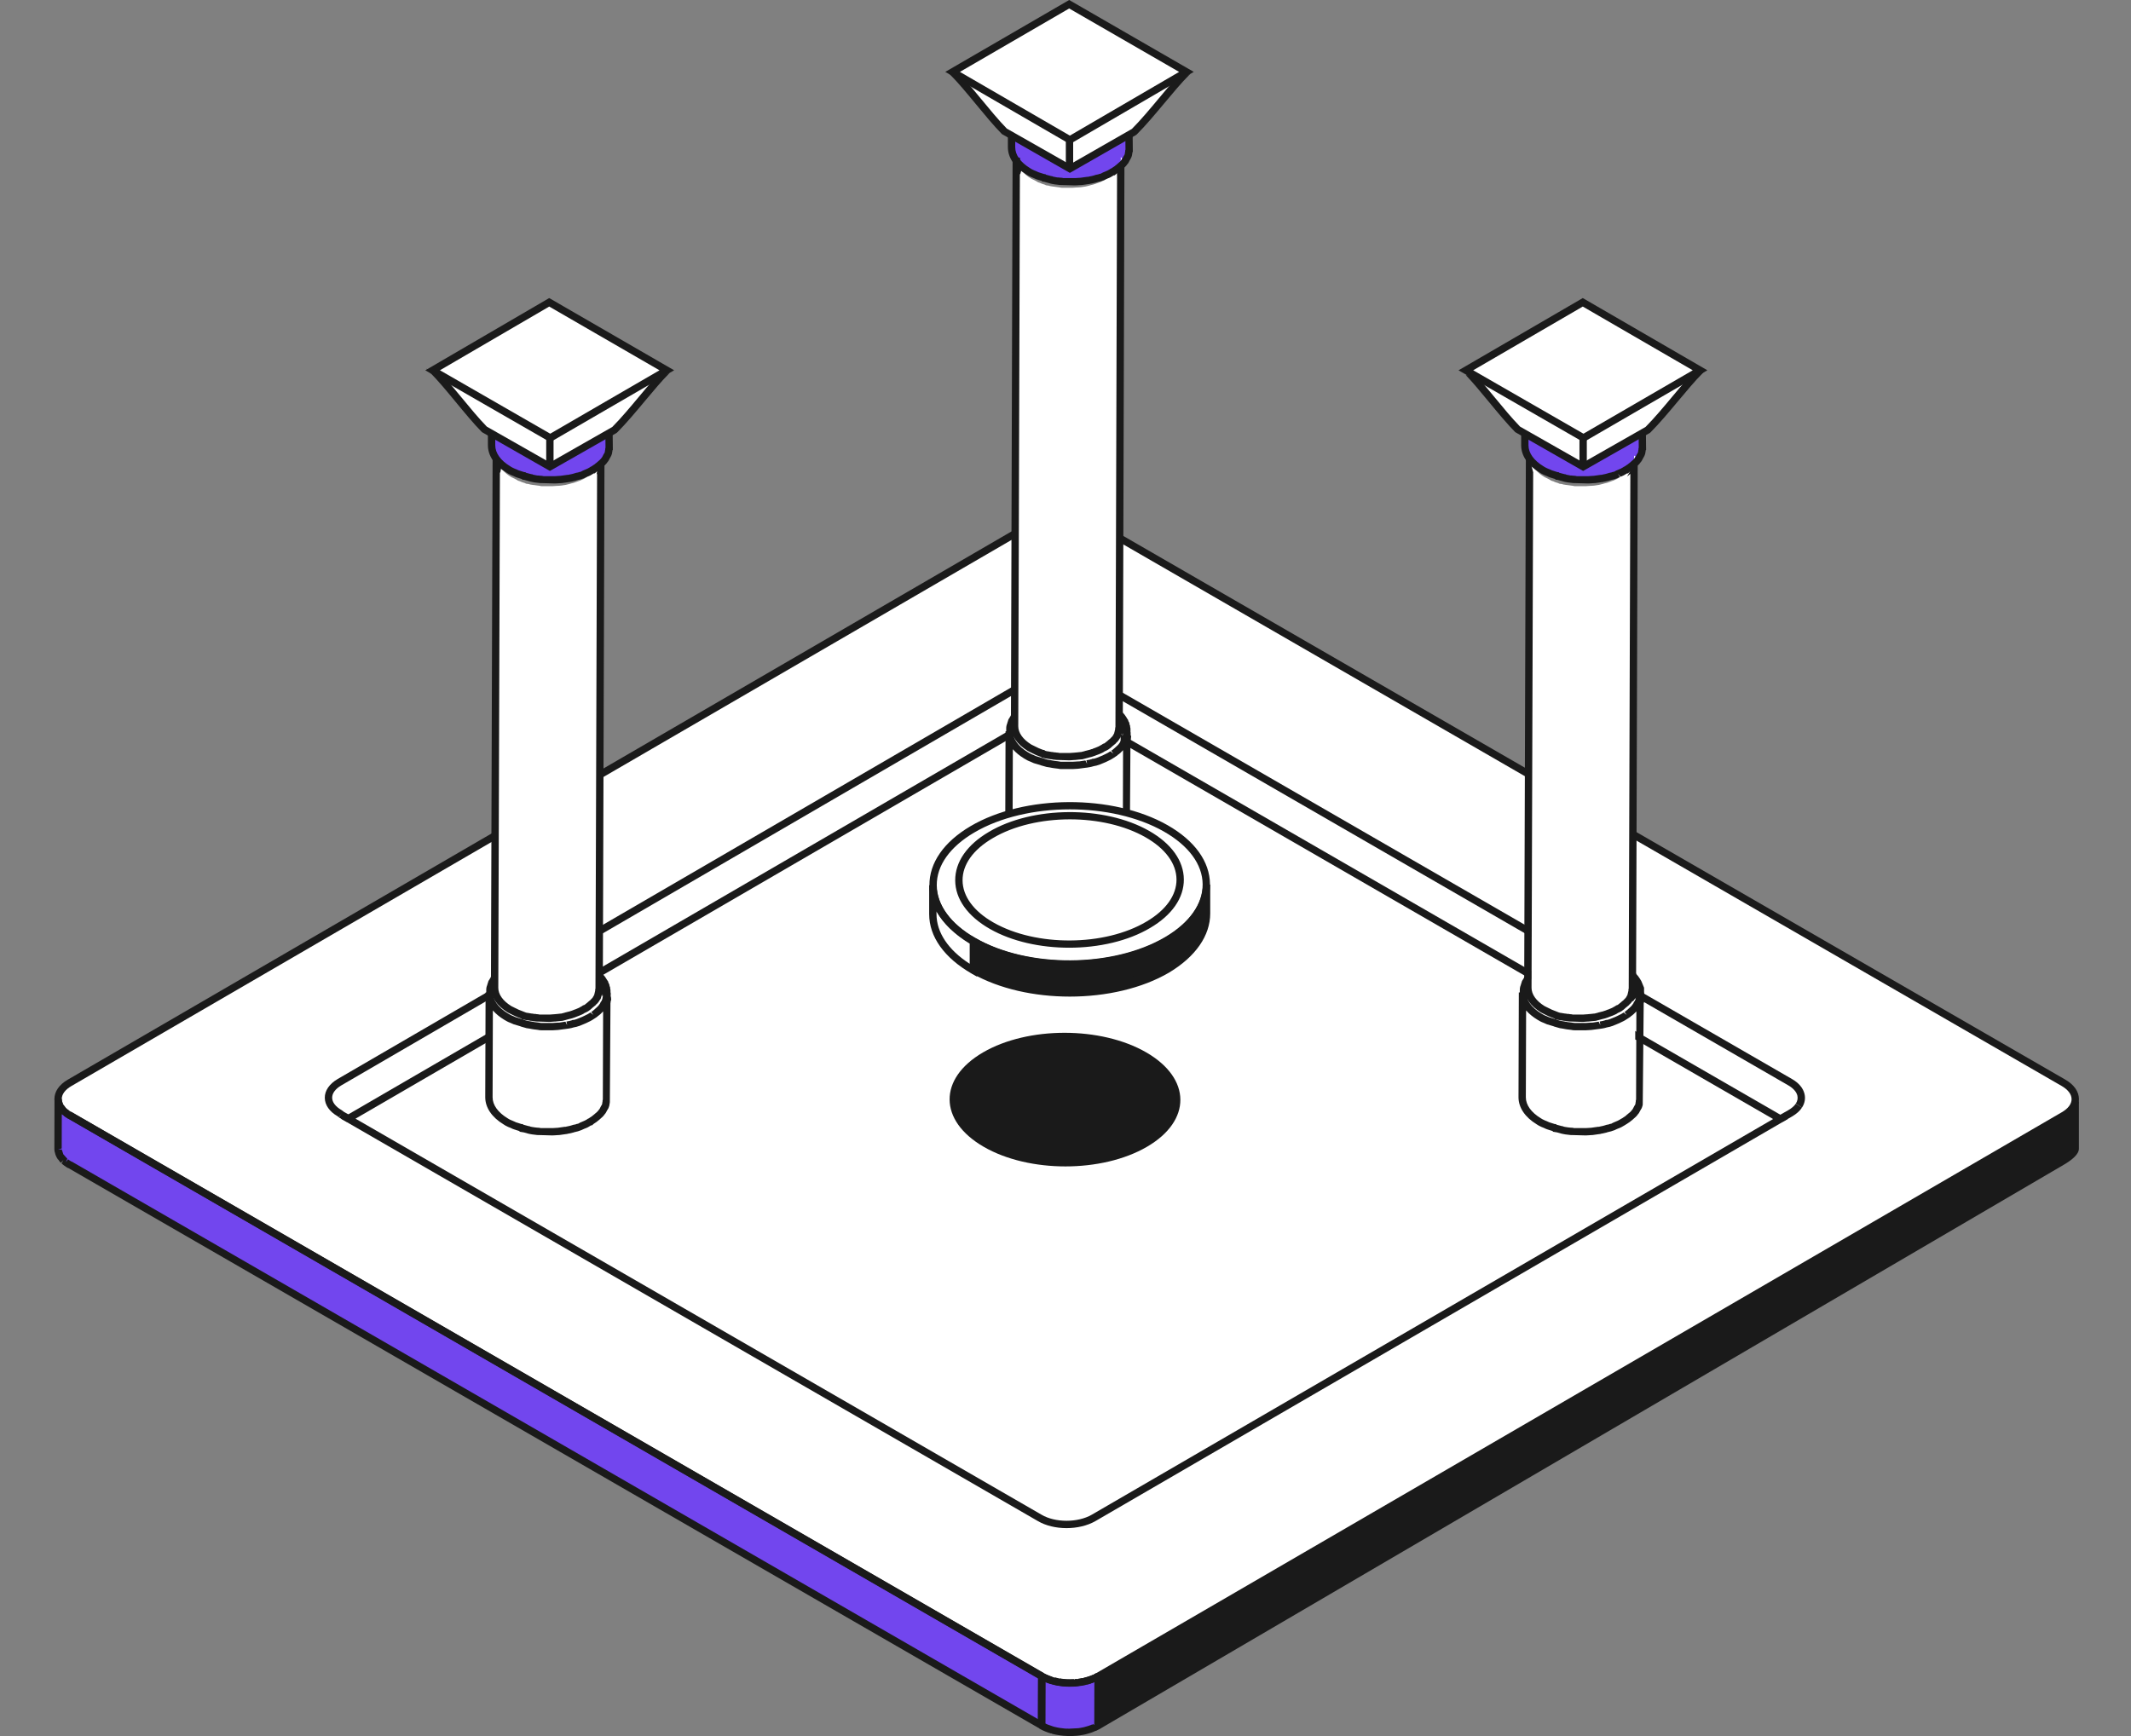 <svg width="135" height="110" viewBox="0 0 135 110" fill="none" xmlns="http://www.w3.org/2000/svg">
<rect x="0" y="0" width="135" height="110" fill="#808080" stroke="none"/>
<g clip-path="url(#clip0_6852_17971)">
<path d="M65.997 106.204L4.424 70.663V70.676C4.39 70.657 4.358 70.635 4.326 70.617C4.315 70.61 4.307 70.604 4.296 70.595C4.275 70.58 4.256 70.568 4.235 70.552C4.224 70.544 4.213 70.535 4.203 70.528C4.186 70.514 4.169 70.5 4.152 70.487C4.141 70.479 4.131 70.47 4.12 70.462C4.103 70.449 4.088 70.434 4.073 70.421C4.063 70.411 4.052 70.402 4.042 70.391L4.022 70.373C4.008 70.357 3.995 70.345 3.982 70.33L3.967 70.315C3.95 70.296 3.933 70.277 3.918 70.258C3.916 70.253 3.912 70.249 3.91 70.247C3.899 70.233 3.887 70.218 3.876 70.202C3.857 70.177 3.84 70.15 3.823 70.122C3.808 70.092 3.793 70.067 3.781 70.041L3.768 70.016C3.759 69.997 3.751 69.978 3.744 69.96C3.74 69.952 3.738 69.944 3.734 69.933C3.725 69.912 3.719 69.891 3.715 69.869C3.715 69.863 3.71 69.859 3.71 69.853C3.704 69.825 3.698 69.797 3.693 69.77C3.693 69.764 3.693 69.755 3.691 69.748L3.685 69.687V69.636L3.677 72.77V72.821C3.677 72.843 3.681 72.861 3.683 72.883C3.683 72.889 3.683 72.898 3.685 72.904C3.689 72.932 3.696 72.959 3.702 72.987V72.991C3.702 72.991 3.706 72.999 3.706 73.006L3.725 73.07C3.727 73.078 3.732 73.087 3.736 73.097C3.742 73.116 3.751 73.135 3.759 73.152L3.766 73.169L3.77 73.177C3.783 73.203 3.797 73.231 3.812 73.256C3.829 73.286 3.846 73.311 3.865 73.339L3.872 73.347C3.88 73.36 3.891 73.371 3.899 73.383C3.901 73.388 3.906 73.392 3.908 73.394C3.923 73.413 3.94 73.432 3.957 73.452C3.961 73.455 3.965 73.462 3.972 73.466C3.984 73.481 3.999 73.496 4.014 73.509L4.033 73.528L4.048 73.542C4.054 73.549 4.061 73.553 4.067 73.558C4.082 73.572 4.097 73.585 4.114 73.598L4.146 73.624C4.163 73.636 4.18 73.651 4.197 73.664C4.207 73.672 4.218 73.68 4.228 73.687C4.247 73.702 4.269 73.714 4.29 73.729C4.301 73.736 4.309 73.742 4.32 73.748C4.351 73.769 4.383 73.789 4.417 73.808V73.795L65.991 109.336L65.999 106.201L65.997 106.204Z" fill="#7246EE" class="dao-color"/>
<path d="M69.325 109.468C69.338 109.462 69.353 109.456 69.366 109.45C69.387 109.439 69.408 109.428 69.429 109.418C69.44 109.411 69.451 109.407 69.461 109.401C69.493 109.384 69.523 109.367 69.555 109.35L69.563 106.216C69.533 106.233 69.502 106.249 69.47 106.266C69.459 106.273 69.448 106.277 69.438 106.282C69.417 106.292 69.395 106.303 69.372 106.314C69.359 106.32 69.347 106.326 69.332 106.331C69.313 106.338 69.291 106.349 69.272 106.358C69.257 106.364 69.243 106.371 69.228 106.375C69.209 106.383 69.189 106.389 69.17 106.398C69.122 106.417 69.071 106.434 69.018 106.451C69.007 106.455 68.996 106.458 68.984 106.462C68.933 106.479 68.88 106.493 68.829 106.506L68.799 106.513C68.763 106.521 68.725 106.532 68.689 106.541C68.674 106.542 68.661 106.547 68.646 106.549C68.606 106.558 68.566 106.566 68.527 106.572C68.519 106.572 68.513 106.574 68.504 106.576C68.46 106.585 68.413 106.591 68.368 106.598C68.355 106.598 68.343 106.599 68.332 106.602C68.298 106.606 68.264 106.61 68.23 106.615C68.215 106.615 68.198 106.616 68.183 106.619C68.15 106.621 68.116 106.625 68.082 106.627C68.069 106.627 68.054 106.627 68.041 106.63C67.995 106.631 67.948 106.633 67.901 106.636H67.708C67.67 106.636 67.632 106.636 67.594 106.631H67.557C67.502 106.63 67.447 106.625 67.392 106.619C67.379 106.619 67.368 106.616 67.356 106.615C67.303 106.608 67.25 106.604 67.197 106.596H67.186C67.141 106.587 67.097 106.581 67.054 106.574C67.042 106.572 67.029 106.57 67.016 106.568C66.984 106.561 66.955 106.558 66.923 106.549C66.908 106.544 66.891 106.542 66.876 106.538C66.849 106.532 66.819 106.526 66.791 106.519C66.776 106.515 66.761 106.51 66.745 106.509L66.655 106.483C66.643 106.479 66.632 106.477 66.619 106.472C66.57 106.458 66.522 106.443 66.473 106.426C66.462 106.421 66.452 106.417 66.439 106.413C66.394 106.398 66.352 106.381 66.309 106.362L66.292 106.355C66.246 106.337 66.201 106.315 66.157 106.294C66.146 106.29 66.135 106.283 66.125 106.279C66.082 106.258 66.04 106.235 65.998 106.211H65.991L65.983 109.341H65.987C66.027 109.369 66.072 109.39 66.114 109.411C66.125 109.416 66.135 109.422 66.146 109.426C66.191 109.447 66.235 109.468 66.282 109.488L66.299 109.494C66.341 109.511 66.384 109.528 66.428 109.545C66.439 109.549 66.45 109.554 66.462 109.557C66.511 109.574 66.56 109.589 66.609 109.605H66.615C66.615 109.605 66.634 109.613 66.643 109.615L66.732 109.64C66.747 109.645 66.761 109.649 66.778 109.651C66.806 109.657 66.836 109.664 66.863 109.671C66.878 109.674 66.893 109.677 66.91 109.681C66.942 109.687 66.972 109.694 67.004 109.7L67.042 109.706C67.086 109.715 67.129 109.721 67.173 109.727H67.184C67.237 109.736 67.29 109.743 67.343 109.746C67.356 109.746 67.366 109.749 67.379 109.751C67.434 109.755 67.49 109.76 67.545 109.763H67.581C67.619 109.763 67.657 109.766 67.695 109.768H67.888C67.935 109.768 67.982 109.763 68.029 109.761C68.041 109.761 68.056 109.761 68.069 109.76C68.103 109.757 68.137 109.755 68.171 109.751H68.196C68.203 109.751 68.211 109.751 68.217 109.749C68.251 109.744 68.287 109.74 68.322 109.736C68.334 109.736 68.347 109.734 68.358 109.732C68.404 109.726 68.449 109.719 68.493 109.711H68.498C68.498 109.711 68.51 109.706 68.517 109.706C68.557 109.7 68.597 109.691 68.638 109.683C68.653 109.681 68.665 109.677 68.68 109.674C68.718 109.666 68.754 109.657 68.79 109.647C68.797 109.647 68.805 109.643 68.814 109.64H68.82C68.873 109.626 68.924 109.609 68.975 109.594C68.986 109.589 68.996 109.588 69.009 109.583C69.06 109.566 69.111 109.549 69.162 109.53H69.164C69.183 109.522 69.2 109.516 69.217 109.507C69.232 109.5 69.247 109.494 69.262 109.488C69.281 109.479 69.302 109.471 69.321 109.46L69.325 109.468Z" fill="#7246EE" class="dao-color"/>
<path d="M38.444 63.055C38.444 63.097 38.444 63.139 38.423 63.161C38.423 63.203 38.402 63.224 38.402 63.267C38.402 63.309 38.38 63.33 38.38 63.373C38.359 63.415 38.359 63.437 38.338 63.479C38.317 63.521 38.296 63.564 38.274 63.585C38.253 63.606 38.232 63.649 38.232 63.67C38.211 63.712 38.168 63.755 38.147 63.797C38.105 63.861 38.062 63.903 38.02 63.946L37.871 64.094C37.829 64.137 37.786 64.158 37.765 64.179C37.722 64.2 37.701 64.243 37.659 64.264C37.616 64.285 37.574 64.328 37.532 64.349C37.468 64.391 37.425 64.413 37.362 64.455C37.256 64.519 37.128 64.561 37.022 64.625C36.98 64.646 36.958 64.646 36.916 64.667C36.831 64.71 36.746 64.731 36.661 64.773C36.619 64.794 36.576 64.794 36.534 64.816C36.47 64.837 36.407 64.858 36.343 64.858C36.3 64.88 36.237 64.88 36.194 64.9C36.131 64.922 36.067 64.922 36.003 64.943C35.961 64.943 35.897 64.964 35.855 64.964C35.706 64.986 35.579 65.007 35.43 65.028H35.367C35.261 65.028 35.154 65.049 35.027 65.049H34.305C34.242 65.049 34.199 65.049 34.136 65.028C34.072 65.028 34.008 65.007 33.945 65.007C33.881 65.007 33.839 64.986 33.775 64.986C33.711 64.964 33.648 64.964 33.563 64.943C33.52 64.943 33.456 64.922 33.414 64.922C33.329 64.9 33.266 64.88 33.181 64.858C33.138 64.837 33.096 64.837 33.053 64.816C32.926 64.773 32.777 64.731 32.65 64.688H32.629C32.565 64.667 32.501 64.625 32.438 64.604C32.395 64.582 32.374 64.582 32.332 64.561C32.225 64.519 32.141 64.455 32.056 64.413C31.355 63.988 30.994 63.437 30.994 62.885L30.973 69.526C30.973 70.078 31.334 70.63 32.034 71.054C32.119 71.118 32.225 71.16 32.31 71.203C32.353 71.224 32.374 71.224 32.416 71.245C32.48 71.267 32.544 71.309 32.608 71.33C32.735 71.373 32.862 71.415 33.011 71.457C33.032 71.457 33.053 71.479 33.053 71.479C33.075 71.479 33.117 71.5 33.138 71.5C33.223 71.522 33.287 71.542 33.372 71.563C33.393 71.563 33.435 71.585 33.456 71.585C33.478 71.585 33.499 71.585 33.52 71.606C33.584 71.627 33.648 71.627 33.732 71.649C33.775 71.649 33.796 71.669 33.839 71.669H33.902C33.966 71.669 34.029 71.691 34.093 71.691C34.136 71.691 34.178 71.691 34.221 71.712H35.006C35.112 71.712 35.239 71.691 35.345 71.691H35.388C35.536 71.669 35.685 71.649 35.812 71.627H35.855C35.897 71.627 35.919 71.606 35.961 71.606C36.025 71.585 36.088 71.585 36.152 71.563C36.216 71.542 36.258 71.542 36.3 71.522C36.364 71.5 36.428 71.479 36.492 71.479C36.513 71.479 36.534 71.457 36.555 71.457C36.576 71.457 36.598 71.436 36.619 71.436C36.704 71.415 36.789 71.373 36.874 71.33C36.916 71.309 36.937 71.309 36.98 71.288C37.107 71.245 37.213 71.181 37.319 71.118C37.34 71.097 37.383 71.075 37.404 71.075C37.425 71.054 37.468 71.033 37.489 71.012C37.532 70.991 37.574 70.948 37.616 70.927C37.659 70.906 37.701 70.863 37.722 70.842C37.765 70.821 37.807 70.778 37.829 70.758C37.843 70.743 37.857 70.736 37.871 70.736C37.913 70.693 37.956 70.651 37.998 70.609C38.041 70.566 38.083 70.524 38.105 70.481L38.126 70.46C38.168 70.418 38.19 70.376 38.211 70.333C38.232 70.311 38.232 70.29 38.253 70.269V70.248C38.274 70.205 38.296 70.163 38.317 70.142C38.338 70.121 38.338 70.099 38.359 70.057V70.036C38.38 69.994 38.38 69.972 38.38 69.929C38.38 69.909 38.402 69.866 38.402 69.845V69.823C38.402 69.781 38.402 69.739 38.423 69.717V69.59L38.444 62.949C38.465 62.97 38.444 63.012 38.444 63.055Z" fill="#7246EE" class="dao-color"/>
<path d="M38.57 26.413V26.541C38.57 26.583 38.57 26.625 38.549 26.647C38.549 26.689 38.528 26.71 38.528 26.753C38.528 26.795 38.507 26.816 38.507 26.859C38.485 26.901 38.485 26.922 38.464 26.944C38.443 26.986 38.422 27.029 38.401 27.05C38.379 27.071 38.358 27.113 38.358 27.135C38.337 27.177 38.294 27.22 38.273 27.262C38.231 27.326 38.188 27.368 38.146 27.41L37.997 27.559C37.955 27.602 37.912 27.623 37.891 27.644C37.849 27.665 37.828 27.708 37.785 27.729C37.743 27.75 37.7 27.792 37.658 27.814C37.594 27.856 37.552 27.877 37.488 27.92C37.382 27.983 37.255 28.026 37.148 28.09C37.106 28.111 37.085 28.111 37.042 28.132C36.957 28.174 36.872 28.196 36.788 28.238C36.745 28.259 36.703 28.259 36.66 28.28C36.596 28.302 36.533 28.323 36.469 28.323C36.427 28.344 36.363 28.344 36.321 28.365C36.257 28.387 36.193 28.387 36.13 28.408C36.087 28.408 36.023 28.429 35.981 28.429C35.832 28.45 35.705 28.471 35.556 28.493H35.493C35.387 28.493 35.281 28.514 35.153 28.514H34.432C34.368 28.514 34.325 28.514 34.262 28.493C34.198 28.493 34.135 28.471 34.071 28.471C34.007 28.471 33.965 28.45 33.901 28.45C33.837 28.429 33.774 28.429 33.71 28.408C33.667 28.408 33.604 28.387 33.561 28.387C33.477 28.365 33.413 28.344 33.328 28.323C33.285 28.302 33.243 28.302 33.201 28.28C33.073 28.238 32.925 28.196 32.797 28.153H32.776C32.712 28.132 32.628 28.09 32.564 28.068C32.543 28.047 32.5 28.047 32.479 28.026C32.373 27.983 32.288 27.92 32.203 27.877C31.503 27.453 31.142 26.901 31.142 26.349V28.217C31.142 28.768 31.503 29.32 32.203 29.745C32.288 29.808 32.394 29.851 32.479 29.893C32.522 29.914 32.543 29.914 32.585 29.936C32.649 29.957 32.712 29.999 32.776 30.02C32.903 30.063 33.031 30.105 33.179 30.148C33.201 30.148 33.222 30.169 33.222 30.169C33.243 30.169 33.285 30.19 33.307 30.19C33.392 30.211 33.455 30.233 33.54 30.254C33.561 30.254 33.604 30.275 33.625 30.275C33.646 30.275 33.667 30.275 33.689 30.296C33.752 30.318 33.816 30.318 33.901 30.339C33.944 30.339 33.965 30.36 34.007 30.36H34.071C34.135 30.36 34.198 30.381 34.262 30.381C34.304 30.381 34.347 30.381 34.389 30.402H35.175C35.281 30.402 35.408 30.381 35.514 30.381H35.556C35.705 30.36 35.854 30.339 35.981 30.318H36.023C36.066 30.318 36.087 30.296 36.13 30.296C36.193 30.275 36.257 30.275 36.321 30.254C36.384 30.233 36.427 30.233 36.469 30.211C36.533 30.19 36.596 30.169 36.66 30.169C36.681 30.169 36.703 30.148 36.724 30.148C36.745 30.148 36.766 30.127 36.788 30.127C36.872 30.105 36.957 30.063 37.042 30.02C37.085 29.999 37.106 29.999 37.148 29.978C37.276 29.936 37.382 29.872 37.488 29.808C37.509 29.787 37.552 29.766 37.573 29.766C37.594 29.745 37.636 29.723 37.658 29.702C37.7 29.681 37.743 29.639 37.785 29.617C37.828 29.596 37.87 29.554 37.891 29.532C37.934 29.511 37.976 29.469 37.997 29.448C38.011 29.433 38.026 29.426 38.04 29.426L38.167 29.299C38.21 29.257 38.252 29.214 38.273 29.172L38.294 29.151C38.337 29.108 38.358 29.066 38.379 29.023C38.401 29.002 38.401 28.981 38.422 28.959V28.938C38.443 28.896 38.464 28.853 38.485 28.832C38.507 28.811 38.507 28.79 38.528 28.747V28.726C38.549 28.684 38.549 28.662 38.549 28.62C38.549 28.599 38.57 28.556 38.57 28.535V28.514C38.57 28.471 38.57 28.429 38.592 28.408V28.28L38.57 26.413Z" fill="#7246EE" class="dao-color"/>
<path d="M71.385 46.503C71.385 46.546 71.385 46.588 71.363 46.609C71.363 46.652 71.342 46.673 71.342 46.715C71.342 46.758 71.321 46.779 71.321 46.822C71.3 46.864 71.3 46.885 71.278 46.928C71.257 46.97 71.236 47.013 71.215 47.034C71.194 47.055 71.172 47.097 71.172 47.119C71.151 47.161 71.109 47.204 71.087 47.246C71.045 47.31 71.002 47.352 70.96 47.395L70.811 47.543C70.769 47.586 70.727 47.607 70.705 47.628C70.663 47.649 70.642 47.692 70.599 47.713C70.557 47.734 70.514 47.776 70.472 47.798C70.408 47.84 70.366 47.861 70.302 47.904C70.196 47.968 70.069 48.01 69.963 48.074C69.92 48.095 69.899 48.095 69.856 48.116C69.772 48.158 69.687 48.18 69.602 48.222C69.559 48.243 69.517 48.243 69.474 48.264C69.411 48.286 69.347 48.307 69.283 48.307C69.241 48.328 69.177 48.328 69.135 48.349C69.071 48.371 69.007 48.371 68.944 48.392C68.901 48.392 68.838 48.413 68.795 48.413C68.647 48.434 68.519 48.456 68.371 48.477H68.307C68.201 48.477 68.095 48.498 67.968 48.498H67.246C67.182 48.498 67.14 48.498 67.076 48.477C67.012 48.477 66.949 48.456 66.885 48.456C66.821 48.456 66.779 48.434 66.715 48.434C66.652 48.413 66.588 48.413 66.503 48.392C66.46 48.392 66.397 48.371 66.354 48.371C66.269 48.349 66.206 48.328 66.121 48.307C66.079 48.286 66.036 48.286 65.994 48.264C65.866 48.222 65.718 48.18 65.59 48.137H65.569C65.505 48.116 65.442 48.074 65.378 48.052C65.336 48.031 65.314 48.031 65.272 48.01C65.166 47.968 65.081 47.904 64.996 47.861C64.296 47.437 63.935 46.885 63.935 46.334L63.914 52.975C63.914 53.527 64.274 54.079 64.975 54.503C65.06 54.567 65.166 54.609 65.251 54.652C65.293 54.673 65.314 54.673 65.357 54.694C65.421 54.715 65.484 54.758 65.548 54.779C65.675 54.821 65.802 54.864 65.951 54.906C65.972 54.906 65.994 54.928 65.994 54.928C66.015 54.928 66.057 54.949 66.079 54.949C66.163 54.97 66.227 54.991 66.312 55.012C66.333 55.012 66.376 55.033 66.397 55.033C66.418 55.033 66.439 55.033 66.46 55.055C66.524 55.076 66.588 55.076 66.673 55.097C66.715 55.097 66.736 55.118 66.779 55.118H66.843C66.906 55.118 66.97 55.14 67.034 55.14C67.076 55.14 67.118 55.14 67.161 55.161H67.946C68.052 55.161 68.18 55.14 68.286 55.14H68.328C68.477 55.118 68.625 55.097 68.753 55.076H68.795C68.838 55.076 68.859 55.055 68.901 55.055C68.965 55.033 69.029 55.033 69.092 55.012C69.156 54.991 69.198 54.991 69.241 54.97C69.305 54.949 69.368 54.928 69.432 54.928C69.453 54.928 69.474 54.906 69.496 54.906C69.517 54.906 69.538 54.885 69.559 54.885C69.644 54.864 69.729 54.821 69.814 54.779C69.856 54.758 69.878 54.758 69.92 54.736C70.047 54.694 70.153 54.63 70.26 54.567C70.281 54.545 70.323 54.524 70.344 54.524C70.366 54.503 70.408 54.482 70.429 54.461C70.472 54.439 70.514 54.397 70.557 54.376C70.599 54.355 70.642 54.312 70.663 54.291C70.705 54.27 70.748 54.227 70.769 54.206C70.783 54.192 70.797 54.185 70.811 54.185L70.939 54.057C70.981 54.015 71.024 53.973 71.045 53.93L71.066 53.909C71.109 53.866 71.13 53.824 71.151 53.782C71.172 53.76 71.172 53.739 71.194 53.718V53.697C71.215 53.654 71.236 53.612 71.257 53.591C71.278 53.569 71.278 53.548 71.3 53.506V53.484C71.321 53.442 71.321 53.421 71.321 53.378C71.321 53.357 71.342 53.315 71.342 53.294V53.272C71.342 53.23 71.342 53.187 71.363 53.166V53.039L71.385 46.397L71.385 46.503Z" fill="#7246EE" class="dao-color"/>
<path d="M71.511 7.527V7.654C71.511 7.697 71.511 7.739 71.49 7.761C71.49 7.803 71.468 7.824 71.468 7.867C71.468 7.909 71.447 7.93 71.447 7.973C71.426 8.015 71.426 8.036 71.405 8.058C71.383 8.1 71.362 8.142 71.341 8.164C71.32 8.185 71.298 8.227 71.298 8.249C71.277 8.291 71.235 8.333 71.214 8.376C71.171 8.439 71.129 8.482 71.086 8.524L70.938 8.673C70.895 8.715 70.853 8.737 70.832 8.758C70.789 8.779 70.768 8.821 70.725 8.843C70.683 8.864 70.641 8.906 70.598 8.928C70.534 8.97 70.492 8.991 70.428 9.034C70.322 9.097 70.195 9.14 70.089 9.203C70.046 9.225 70.025 9.225 69.983 9.246C69.898 9.288 69.813 9.309 69.728 9.352C69.685 9.373 69.643 9.373 69.6 9.394C69.537 9.416 69.473 9.437 69.409 9.437C69.367 9.458 69.303 9.458 69.261 9.479C69.197 9.5 69.134 9.5 69.07 9.522C69.028 9.522 68.964 9.543 68.921 9.543C68.773 9.564 68.645 9.585 68.497 9.607H68.433C68.327 9.607 68.221 9.628 68.094 9.628H67.372C67.308 9.628 67.266 9.628 67.202 9.607C67.138 9.607 67.075 9.585 67.011 9.585C66.948 9.585 66.905 9.564 66.841 9.564C66.778 9.543 66.714 9.543 66.65 9.522C66.608 9.522 66.544 9.5 66.502 9.5C66.417 9.479 66.353 9.458 66.268 9.437C66.226 9.416 66.183 9.416 66.141 9.394C66.014 9.352 65.865 9.309 65.738 9.267H65.716C65.653 9.246 65.568 9.203 65.504 9.182C65.483 9.161 65.441 9.161 65.419 9.14C65.313 9.097 65.228 9.034 65.144 8.991C64.443 8.567 64.082 8.015 64.082 7.463V9.331C64.082 9.882 64.443 10.434 65.144 10.858C65.228 10.922 65.335 10.965 65.419 11.007C65.462 11.028 65.483 11.028 65.525 11.05C65.589 11.071 65.653 11.113 65.716 11.134C65.844 11.177 65.971 11.219 66.12 11.262C66.141 11.262 66.162 11.283 66.162 11.283C66.183 11.283 66.226 11.304 66.247 11.304C66.332 11.325 66.396 11.347 66.481 11.368C66.502 11.368 66.544 11.389 66.566 11.389C66.587 11.389 66.608 11.389 66.629 11.41C66.693 11.431 66.757 11.431 66.841 11.453C66.884 11.453 66.905 11.474 66.948 11.474H67.011C67.075 11.474 67.138 11.495 67.202 11.495C67.245 11.495 67.287 11.495 67.33 11.516H68.115C68.221 11.516 68.348 11.495 68.454 11.495H68.497C68.645 11.474 68.794 11.453 68.921 11.431H68.964C69.006 11.431 69.028 11.41 69.07 11.41C69.134 11.389 69.197 11.389 69.261 11.368C69.325 11.347 69.367 11.347 69.409 11.325C69.473 11.304 69.537 11.283 69.6 11.283C69.622 11.283 69.643 11.262 69.664 11.262C69.685 11.262 69.707 11.241 69.728 11.241C69.813 11.219 69.898 11.177 69.983 11.134C70.025 11.113 70.046 11.113 70.089 11.092C70.216 11.05 70.322 10.986 70.428 10.922C70.45 10.901 70.492 10.88 70.513 10.88C70.534 10.858 70.577 10.837 70.598 10.816C70.641 10.795 70.683 10.752 70.725 10.731C70.768 10.71 70.81 10.668 70.832 10.646C70.874 10.625 70.916 10.583 70.938 10.562C70.952 10.547 70.966 10.54 70.98 10.54L71.107 10.413C71.15 10.37 71.192 10.328 71.214 10.286L71.235 10.264C71.277 10.222 71.298 10.18 71.32 10.137C71.341 10.116 71.341 10.095 71.362 10.073V10.052C71.383 10.01 71.405 9.967 71.426 9.946C71.447 9.925 71.447 9.904 71.468 9.861V9.84C71.49 9.798 71.49 9.776 71.49 9.734C71.49 9.713 71.511 9.67 71.511 9.649V9.628C71.511 9.585 71.511 9.543 71.532 9.522V9.394L71.511 7.527Z" fill="#7246EE" class="dao-color"/>
<path d="M103.901 63.055C103.901 63.097 103.901 63.139 103.88 63.161C103.88 63.203 103.858 63.224 103.858 63.267C103.858 63.309 103.837 63.33 103.837 63.373C103.816 63.415 103.816 63.437 103.794 63.479C103.773 63.521 103.752 63.564 103.731 63.585C103.71 63.606 103.689 63.649 103.689 63.67C103.667 63.712 103.625 63.755 103.603 63.797C103.562 63.861 103.519 63.903 103.476 63.946C103.434 63.988 103.37 64.052 103.328 64.094C103.285 64.137 103.243 64.158 103.222 64.179C103.179 64.2 103.158 64.243 103.115 64.264C103.073 64.285 103.031 64.328 102.988 64.349C102.924 64.391 102.882 64.413 102.819 64.455C102.712 64.519 102.585 64.561 102.479 64.625C102.436 64.646 102.415 64.646 102.372 64.667C102.288 64.71 102.203 64.731 102.118 64.773C102.075 64.794 102.033 64.794 101.991 64.816C101.927 64.837 101.863 64.858 101.8 64.858C101.757 64.88 101.693 64.88 101.651 64.9C101.588 64.922 101.524 64.922 101.46 64.943C101.418 64.943 101.354 64.964 101.311 64.964C101.163 64.986 101.036 65.007 100.887 65.028H100.823C100.717 65.028 100.611 65.049 100.484 65.049H99.762C99.698 65.049 99.656 65.049 99.592 65.028C99.528 65.028 99.465 65.007 99.401 65.007C99.338 65.007 99.295 64.986 99.231 64.986C99.168 64.964 99.104 64.964 99.019 64.943C98.977 64.943 98.913 64.922 98.871 64.922C98.786 64.9 98.722 64.88 98.637 64.858C98.595 64.837 98.552 64.837 98.51 64.816C98.383 64.773 98.234 64.731 98.106 64.688H98.085C98.022 64.667 97.958 64.625 97.895 64.604C97.852 64.582 97.831 64.582 97.788 64.561C97.682 64.519 97.597 64.455 97.513 64.413C96.812 63.988 96.451 63.437 96.451 62.885L96.43 69.526C96.43 70.078 96.791 70.63 97.491 71.054C97.576 71.118 97.682 71.16 97.767 71.203C97.809 71.224 97.831 71.224 97.873 71.245C97.936 71.267 98 71.309 98.064 71.33C98.192 71.373 98.319 71.415 98.467 71.457C98.488 71.457 98.51 71.479 98.51 71.479C98.531 71.479 98.574 71.5 98.595 71.5C98.679 71.522 98.743 71.542 98.828 71.563C98.849 71.563 98.892 71.585 98.913 71.585C98.935 71.585 98.956 71.585 98.977 71.606C99.04 71.627 99.104 71.627 99.189 71.649C99.231 71.649 99.253 71.669 99.295 71.669H99.359C99.422 71.669 99.487 71.691 99.55 71.691C99.592 71.691 99.635 71.691 99.677 71.712H100.462C100.569 71.712 100.696 71.691 100.802 71.691H100.845C100.993 71.669 101.141 71.649 101.269 71.627H101.311C101.354 71.627 101.375 71.606 101.418 71.606C101.481 71.585 101.545 71.585 101.609 71.563C101.672 71.542 101.715 71.542 101.757 71.522C101.821 71.5 101.884 71.479 101.948 71.479C101.97 71.479 101.991 71.457 102.011 71.457C102.033 71.457 102.054 71.436 102.075 71.436C102.16 71.415 102.245 71.373 102.33 71.33C102.372 71.309 102.394 71.309 102.436 71.288C102.563 71.245 102.67 71.181 102.776 71.118C102.797 71.097 102.84 71.075 102.861 71.075C102.882 71.054 102.924 71.033 102.946 71.012C102.988 70.991 103.031 70.948 103.073 70.927C103.115 70.906 103.158 70.863 103.179 70.842C103.222 70.821 103.264 70.778 103.285 70.758C103.299 70.743 103.314 70.736 103.328 70.736C103.37 70.693 103.412 70.651 103.455 70.609C103.498 70.566 103.54 70.524 103.562 70.481L103.582 70.46C103.625 70.418 103.646 70.376 103.667 70.333C103.689 70.311 103.689 70.29 103.71 70.269V70.248C103.731 70.205 103.752 70.163 103.773 70.142C103.794 70.121 103.794 70.099 103.816 70.057V70.036C103.837 69.994 103.837 69.972 103.837 69.929C103.837 69.909 103.858 69.866 103.858 69.845V69.823C103.858 69.781 103.858 69.739 103.88 69.717V69.59L103.901 62.949C103.922 62.97 103.922 63.012 103.901 63.055Z" fill="#7246EE" class="dao-color"/>
<path d="M104.027 26.413V26.541C104.027 26.583 104.027 26.625 104.006 26.647C104.006 26.689 103.985 26.71 103.985 26.753C103.985 26.795 103.964 26.816 103.964 26.859C103.942 26.901 103.942 26.922 103.921 26.944C103.9 26.986 103.878 27.029 103.857 27.05C103.837 27.071 103.815 27.113 103.815 27.135C103.794 27.177 103.751 27.22 103.73 27.262C103.687 27.326 103.645 27.368 103.603 27.41C103.56 27.453 103.497 27.517 103.454 27.559C103.412 27.602 103.369 27.623 103.348 27.644C103.306 27.665 103.285 27.708 103.242 27.729C103.199 27.75 103.157 27.792 103.115 27.814C103.051 27.856 103.008 27.877 102.945 27.92C102.838 27.983 102.711 28.026 102.605 28.09C102.563 28.111 102.542 28.111 102.499 28.132C102.415 28.174 102.329 28.196 102.245 28.238C102.202 28.259 102.159 28.259 102.117 28.28C102.054 28.302 101.99 28.323 101.926 28.323C101.884 28.344 101.82 28.344 101.777 28.365C101.714 28.387 101.65 28.387 101.586 28.408C101.544 28.408 101.48 28.429 101.438 28.429C101.289 28.45 101.162 28.471 101.014 28.493H100.95C100.844 28.493 100.737 28.514 100.61 28.514H99.889C99.825 28.514 99.782 28.514 99.719 28.493C99.655 28.493 99.591 28.471 99.528 28.471C99.464 28.471 99.422 28.45 99.358 28.45C99.294 28.429 99.231 28.429 99.167 28.408C99.124 28.408 99.061 28.387 99.018 28.387C98.933 28.365 98.87 28.344 98.785 28.323C98.742 28.302 98.7 28.302 98.658 28.28C98.531 28.238 98.382 28.196 98.254 28.153H98.233C98.17 28.132 98.084 28.09 98.02 28.068C98 28.047 97.957 28.047 97.936 28.026C97.83 27.983 97.745 27.92 97.66 27.877C96.96 27.453 96.599 26.901 96.599 26.349V28.217C96.599 28.768 96.96 29.32 97.66 29.745C97.745 29.808 97.851 29.851 97.936 29.893C97.979 29.914 98 29.914 98.042 29.936C98.106 29.957 98.17 29.999 98.233 30.02C98.361 30.063 98.488 30.105 98.636 30.148C98.658 30.148 98.679 30.169 98.679 30.169C98.7 30.169 98.742 30.19 98.763 30.19C98.849 30.211 98.912 30.233 98.997 30.254C99.018 30.254 99.061 30.275 99.082 30.275C99.103 30.275 99.124 30.275 99.146 30.296C99.21 30.318 99.273 30.318 99.358 30.339C99.401 30.339 99.422 30.36 99.464 30.36H99.528C99.591 30.36 99.655 30.381 99.719 30.381C99.761 30.381 99.803 30.381 99.846 30.402H100.632C100.737 30.402 100.864 30.381 100.971 30.381H101.014C101.162 30.36 101.311 30.339 101.438 30.318H101.48C101.523 30.318 101.544 30.296 101.586 30.296C101.65 30.275 101.714 30.275 101.777 30.254C101.841 30.233 101.884 30.233 101.926 30.211C101.99 30.19 102.054 30.169 102.117 30.169C102.138 30.169 102.159 30.148 102.181 30.148C102.202 30.148 102.223 30.127 102.245 30.127C102.329 30.105 102.415 30.063 102.499 30.02C102.542 29.999 102.563 29.999 102.605 29.978C102.733 29.936 102.838 29.872 102.945 29.808C102.966 29.787 103.008 29.766 103.03 29.766C103.051 29.745 103.094 29.723 103.115 29.702C103.157 29.681 103.199 29.639 103.242 29.617C103.285 29.596 103.327 29.554 103.348 29.532C103.39 29.511 103.433 29.469 103.454 29.448C103.469 29.433 103.483 29.426 103.497 29.426C103.539 29.384 103.581 29.341 103.624 29.299C103.667 29.257 103.709 29.214 103.73 29.172L103.751 29.151C103.794 29.108 103.815 29.066 103.837 29.023C103.857 29.002 103.857 28.981 103.878 28.959V28.938C103.9 28.896 103.921 28.853 103.942 28.832C103.964 28.811 103.964 28.79 103.985 28.747V28.726C104.006 28.684 104.006 28.662 104.006 28.62C104.006 28.599 104.027 28.556 104.027 28.535V28.514C104.027 28.471 104.027 28.429 104.048 28.408V28.28L104.027 26.413Z" fill="#7246EE" class="dao-color"/>
<path d="M75.09 4.597L75.162 4.555L67.733 0.269L60.348 4.555C60.864 5.071 61.43 5.757 62.001 6.449C62.555 7.121 63.114 7.798 63.637 8.332L67.776 10.687L71.851 8.353C72.417 7.787 73.01 7.077 73.589 6.384C74.139 5.726 74.676 5.083 75.162 4.597L75.09 4.597Z" fill="white"/>
<path d="M71.045 10.157C71.066 10.114 71.066 10.093 71.066 10.051C71.066 10.03 71.066 9.987 71.003 9.966L71.001 10.358C70.997 10.38 70.978 10.414 70.96 10.433C70.95 10.454 70.944 10.47 70.939 10.486C70.934 10.502 70.928 10.518 70.918 10.539C70.907 10.549 70.902 10.56 70.897 10.571C70.891 10.581 70.886 10.592 70.875 10.602C70.854 10.645 70.833 10.687 70.79 10.73C70.759 10.761 70.74 10.792 70.715 10.831L70.699 10.856L70.684 10.878C70.642 10.921 70.599 10.963 70.536 11.006C70.514 11.027 70.472 11.069 70.43 11.091C70.387 11.112 70.366 11.133 70.324 11.175C70.281 11.196 70.239 11.218 70.196 11.26C70.175 11.281 70.148 11.297 70.122 11.313C70.095 11.329 70.069 11.345 70.048 11.366C69.942 11.43 69.857 11.472 69.75 11.515C69.739 11.527 69.72 11.532 69.698 11.538C69.681 11.543 69.663 11.548 69.644 11.557C69.602 11.568 69.565 11.584 69.528 11.6C69.49 11.616 69.453 11.632 69.411 11.642C69.39 11.653 69.368 11.658 69.347 11.663C69.326 11.669 69.305 11.674 69.284 11.685C69.26 11.696 69.231 11.701 69.199 11.707C69.172 11.712 69.143 11.717 69.114 11.727C69.09 11.739 69.066 11.744 69.039 11.75C69.017 11.755 68.993 11.76 68.965 11.77C68.933 11.78 68.907 11.785 68.88 11.791C68.854 11.796 68.827 11.801 68.795 11.812C68.774 11.812 68.753 11.817 68.732 11.823C68.71 11.828 68.689 11.833 68.668 11.833C68.541 11.854 68.413 11.876 68.286 11.876H68.243C68.191 11.876 68.143 11.881 68.095 11.886C68.047 11.892 67.999 11.897 67.946 11.897H67.288C67.246 11.897 67.182 11.897 67.14 11.876C67.108 11.876 67.081 11.87 67.055 11.865C67.028 11.86 67.002 11.854 66.97 11.854C66.949 11.854 66.922 11.849 66.896 11.844C66.869 11.838 66.843 11.833 66.822 11.833C66.786 11.833 66.751 11.827 66.72 11.821C66.694 11.816 66.671 11.812 66.652 11.812C66.63 11.812 66.609 11.807 66.588 11.801C66.567 11.796 66.546 11.791 66.524 11.791C66.461 11.77 66.397 11.748 66.312 11.748C66.27 11.748 66.227 11.727 66.206 11.706C66.173 11.695 66.142 11.685 66.111 11.676C66.024 11.65 65.945 11.626 65.866 11.579H65.845C65.782 11.557 65.718 11.536 65.675 11.494C65.665 11.483 65.649 11.478 65.633 11.472C65.617 11.467 65.601 11.462 65.591 11.451L65.336 11.324C64.869 11.048 64.572 10.687 64.444 10.348C64.402 10.22 64.381 10.114 64.381 9.987L64.311 33.808L37.999 49.096L38.062 29.256C38.062 29.277 38.041 29.32 38.02 29.341C38.009 29.362 38.004 29.378 37.999 29.394C37.993 29.41 37.988 29.426 37.977 29.447C37.967 29.457 37.962 29.468 37.956 29.479C37.951 29.489 37.946 29.5 37.935 29.511C37.914 29.553 37.892 29.596 37.85 29.638C37.819 29.669 37.799 29.7 37.774 29.74C37.765 29.754 37.755 29.77 37.744 29.786C37.702 29.829 37.659 29.871 37.595 29.914C37.574 29.935 37.532 29.977 37.489 29.999C37.447 30.02 37.426 30.041 37.383 30.083C37.341 30.105 37.298 30.126 37.256 30.168C37.234 30.189 37.208 30.206 37.181 30.221C37.155 30.237 37.128 30.253 37.107 30.274C37.001 30.338 36.916 30.381 36.81 30.423C36.798 30.435 36.779 30.44 36.758 30.446C36.741 30.451 36.722 30.456 36.704 30.465C36.661 30.476 36.624 30.492 36.587 30.508C36.55 30.524 36.513 30.54 36.471 30.55C36.449 30.561 36.428 30.566 36.407 30.572C36.386 30.577 36.364 30.582 36.343 30.593C36.32 30.604 36.291 30.609 36.259 30.615C36.232 30.62 36.203 30.625 36.173 30.635C36.15 30.647 36.126 30.652 36.098 30.658C36.077 30.663 36.053 30.668 36.025 30.677C35.993 30.688 35.966 30.694 35.94 30.699C35.913 30.704 35.887 30.709 35.855 30.72C35.834 30.72 35.812 30.725 35.791 30.731C35.77 30.736 35.749 30.741 35.728 30.741C35.6 30.762 35.473 30.784 35.346 30.784H35.303C35.25 30.784 35.202 30.789 35.155 30.794C35.107 30.799 35.059 30.805 35.006 30.805H34.348C34.306 30.805 34.242 30.805 34.2 30.784C34.168 30.784 34.141 30.778 34.115 30.773C34.088 30.768 34.062 30.762 34.03 30.762C34.008 30.762 33.982 30.757 33.955 30.752C33.929 30.747 33.902 30.741 33.881 30.741C33.846 30.741 33.811 30.735 33.779 30.729C33.754 30.724 33.73 30.72 33.711 30.72C33.69 30.72 33.669 30.715 33.648 30.709C33.626 30.704 33.605 30.699 33.584 30.699C33.52 30.677 33.457 30.656 33.372 30.656C33.329 30.656 33.287 30.635 33.266 30.614C33.233 30.603 33.202 30.593 33.171 30.584C33.084 30.558 33.005 30.534 32.926 30.487H32.905C32.841 30.465 32.777 30.444 32.735 30.402C32.724 30.391 32.709 30.386 32.693 30.381C32.677 30.375 32.661 30.37 32.65 30.359L32.395 30.232C31.928 29.956 31.631 29.595 31.504 29.256C31.462 29.128 31.44 29.022 31.44 28.895L31.364 52.951L4.413 68.61C3.43 69.179 3.437 70.104 4.424 70.675L65.997 106.218C66.984 106.789 68.582 106.789 69.563 106.218L130.735 70.675C131.718 70.106 131.713 69.181 130.725 68.61L103.443 52.862L103.518 29.266C103.518 29.262 103.519 29.259 103.519 29.256C103.519 29.235 103.524 29.219 103.529 29.203C103.535 29.187 103.54 29.171 103.54 29.15C103.54 29.139 103.545 29.123 103.551 29.107C103.556 29.091 103.562 29.076 103.562 29.065C103.582 29.022 103.582 29.001 103.582 28.959C103.603 28.916 103.603 28.895 103.519 28.874L103.518 29.266C103.513 29.289 103.495 29.323 103.476 29.341C103.466 29.362 103.46 29.378 103.455 29.394C103.45 29.41 103.445 29.426 103.434 29.447C103.423 29.458 103.418 29.468 103.412 29.479C103.407 29.49 103.402 29.5 103.392 29.511L103.389 29.515C103.368 29.556 103.347 29.597 103.306 29.638C103.275 29.67 103.255 29.701 103.229 29.742L103.216 29.762L103.201 29.786C103.158 29.829 103.115 29.871 103.052 29.914C103.031 29.935 102.988 29.977 102.946 29.999C102.904 30.02 102.883 30.04 102.842 30.081L102.84 30.083C102.797 30.105 102.755 30.126 102.712 30.168C102.691 30.189 102.664 30.205 102.638 30.221C102.611 30.237 102.585 30.253 102.563 30.274C102.458 30.338 102.372 30.381 102.267 30.423C102.255 30.435 102.236 30.44 102.215 30.446C102.198 30.451 102.179 30.456 102.161 30.465C102.118 30.476 102.08 30.492 102.043 30.508C102.006 30.524 101.969 30.54 101.927 30.55C101.906 30.561 101.884 30.566 101.863 30.572C101.842 30.577 101.821 30.582 101.8 30.593C101.777 30.604 101.747 30.609 101.715 30.615C101.688 30.62 101.659 30.625 101.63 30.635C101.606 30.647 101.582 30.652 101.555 30.658C101.533 30.663 101.509 30.668 101.481 30.677C101.45 30.688 101.423 30.694 101.396 30.699C101.37 30.704 101.343 30.709 101.311 30.72C101.29 30.72 101.269 30.725 101.248 30.731C101.227 30.736 101.205 30.741 101.184 30.741C101.057 30.762 100.929 30.784 100.802 30.784H100.76C100.706 30.784 100.659 30.789 100.611 30.794C100.563 30.799 100.515 30.805 100.462 30.805H99.805C99.762 30.805 99.698 30.805 99.656 30.784C99.624 30.784 99.597 30.778 99.571 30.773C99.545 30.768 99.518 30.762 99.487 30.762C99.465 30.762 99.439 30.757 99.412 30.752C99.385 30.747 99.359 30.741 99.338 30.741C99.302 30.741 99.267 30.735 99.236 30.729C99.21 30.724 99.187 30.72 99.168 30.72C99.147 30.72 99.126 30.715 99.105 30.709C99.083 30.704 99.062 30.699 99.04 30.699C98.977 30.677 98.913 30.656 98.828 30.656C98.786 30.656 98.743 30.635 98.722 30.614C98.705 30.608 98.689 30.603 98.672 30.598L98.627 30.584C98.54 30.558 98.461 30.534 98.383 30.487H98.361C98.297 30.465 98.234 30.444 98.192 30.402C98.181 30.391 98.165 30.386 98.149 30.381C98.133 30.375 98.117 30.37 98.106 30.359C98.022 30.317 97.936 30.274 97.852 30.232C97.385 29.956 97.088 29.595 96.961 29.256C96.918 29.128 96.897 29.022 96.897 28.895L96.834 49.047L70.932 34.095L71.001 10.358C71.002 10.354 71.003 10.351 71.003 10.348C71.003 10.327 71.008 10.311 71.013 10.295C71.019 10.279 71.024 10.263 71.024 10.242C71.024 10.231 71.029 10.215 71.034 10.199C71.04 10.183 71.045 10.168 71.045 10.157Z" fill="white"/>
<path d="M42.207 23.483L42.243 23.462L34.793 19.155L27.444 23.441L27.407 23.441L27.421 23.454L27.407 23.462L27.457 23.491C27.96 24.002 28.508 24.666 29.061 25.335C29.615 26.007 30.174 26.685 30.697 27.218L34.835 29.573L38.932 27.239C39.498 26.674 40.091 25.963 40.67 25.27C41.22 24.612 41.757 23.969 42.243 23.483L42.207 23.483Z" fill="white"/>
<path d="M38.126 28.959C38.126 28.916 38.147 29.277 38.062 29.256C38.062 29.235 38.068 29.219 38.073 29.203C38.078 29.187 38.084 29.171 38.084 29.15C38.084 29.139 38.089 29.123 38.094 29.107C38.099 29.091 38.105 29.076 38.105 29.065C38.126 29.023 38.126 29.001 38.126 28.959Z" fill="white"/>
<path d="M106.127 25.27C106.677 24.611 107.213 23.969 107.699 23.483L107.664 23.483L107.699 23.462L100.27 19.155L92.9 23.441L92.863 23.441L92.877 23.454L92.863 23.462L92.913 23.491C93.416 24.001 93.964 24.665 94.516 25.334C95.071 26.007 95.63 26.684 96.154 27.218L100.292 29.573L104.388 27.239C104.954 26.673 105.548 25.962 106.127 25.27Z" fill="white"/>
<path d="M130.737 70.676L69.565 106.218L69.663 109.555L130.728 73.81C131.217 73.525 131.699 73.156 131.699 72.785V69.651C131.699 70.022 131.224 70.393 130.737 70.676Z" fill="#1A1A1A"/>
<path d="M65.874 109.536L4.311 74.001L4.3 74.008C4.262 73.986 4.226 73.965 4.19 73.941L4.083 73.868C4.081 73.868 4.063 73.855 4.045 73.839L3.962 73.773C3.948 73.763 3.925 73.745 3.902 73.721L4.014 73.509L3.856 73.68C3.834 73.659 3.813 73.638 3.794 73.616L3.681 73.462L3.672 73.469C3.649 73.434 3.63 73.405 3.611 73.372C3.593 73.342 3.576 73.31 3.561 73.28L3.551 73.236L3.544 73.238C3.538 73.23 3.525 73.2 3.515 73.171L3.469 72.99C3.467 73.004 3.461 72.975 3.455 72.94L3.45 72.882C3.446 72.87 3.444 72.847 3.444 72.82L3.452 69.635L3.918 69.636L3.923 69.727C3.925 69.715 3.926 69.742 3.926 69.769L3.928 69.773L3.928 69.772L3.98 69.918L3.917 69.974V70.047L4.031 70.018C4.035 70.021 4.047 70.043 4.062 70.061L4.097 70.108L4.096 70.106C4.096 70.106 4.101 70.112 4.107 70.121L4.143 70.163L4.011 70.36L4.189 70.21L4.057 70.406L4.238 70.257L4.131 70.469L4.287 70.297L4.343 70.341L4.235 70.552L4.41 70.391L4.379 70.56L4.436 70.525L4.487 70.442L4.529 70.468L4.54 70.461L66.114 106.001L66.039 106.131L66.232 106.201L66.224 109.336L65.874 109.536ZM4.534 73.593L65.759 108.932L65.766 106.337L4.32 70.871L4.309 70.878L4.241 70.836C4.181 70.799 4.164 70.788 4.145 70.77L4.029 70.686L4.131 70.469L3.976 70.644L3.915 70.591L3.909 72.77L3.677 72.836L3.911 72.829L4.014 73.14L4.266 73.421L4.168 73.64L4.314 73.459L4.425 73.539C4.47 73.568 4.497 73.584 4.522 73.599L4.534 73.593Z" fill="#1A1A1A"/>
<path d="M67.889 110H67.682C67.648 109.998 67.614 109.995 67.581 109.995L67.363 109.982C67.267 109.974 67.207 109.966 67.147 109.956L66.907 109.917L66.845 109.904L66.663 109.862L66.615 109.837L66.583 109.832L66.579 109.838C66.592 109.842 66.575 109.838 66.544 109.827L66.384 109.775L66.21 109.708C66.146 109.683 66.099 109.661 66.053 109.639L65.997 109.612C65.95 109.588 65.901 109.564 65.857 109.534L65.892 109.481L65.75 109.34L65.759 106.21L65.991 105.979L66.107 106.006L66.232 106.073C66.31 106.109 66.343 106.125 66.377 106.138C66.44 106.166 66.476 106.179 66.514 106.192L66.659 106.241L66.655 106.483L66.718 106.259L66.745 106.508L66.841 106.291L67.06 106.339L67.054 106.573L67.124 106.349L67.385 106.383C67.466 106.393 67.515 106.397 67.563 106.399C67.65 106.403 67.678 106.403 67.708 106.403L68.034 106.397L68.117 106.624L68.094 106.393L68.23 106.382L68.281 106.608L68.301 106.371C68.311 106.368 68.34 106.365 68.368 106.365L68.566 106.327L68.689 106.54L68.636 106.314L68.746 106.286C68.815 106.269 68.863 106.256 68.908 106.24C68.995 106.215 69.04 106.199 69.082 106.181L69.238 106.117L69.33 106.252L69.336 106.215L69.292 106.094L69.448 106.013L69.796 106.216L69.787 109.35L69.663 109.555L69.437 109.672L69.423 109.667L69.242 109.743L69.243 109.747C69.189 109.767 69.135 109.786 69.081 109.803L68.855 109.868L68.856 109.869C68.814 109.881 68.773 109.892 68.729 109.901L68.662 109.915C68.625 109.922 68.588 109.93 68.552 109.936L68.493 109.942C68.487 109.948 68.439 109.955 68.388 109.962L68.249 109.979C68.253 109.981 68.221 109.983 68.196 109.983L67.997 109.995C67.961 109.998 67.925 110 67.889 110ZM67.083 109.477L67.178 109.492C67.266 109.504 67.312 109.51 67.359 109.514L67.419 109.521L67.56 109.532C67.629 109.526 67.667 109.533 67.709 109.535L68.321 109.503C68.369 109.495 68.41 109.489 68.451 109.482L68.566 109.46L68.631 109.447C68.664 109.439 68.694 109.432 68.725 109.423L68.91 109.37C68.985 109.346 69.033 109.33 69.081 109.312H69.083L69.176 109.271L69.221 109.282L69.211 109.265L69.258 109.243L69.322 109.306L69.329 106.582L69.287 106.599C69.204 106.635 69.147 106.654 69.088 106.672C69.004 106.7 68.945 106.716 68.888 106.731L68.744 106.526L68.803 106.75L68.071 106.859L67.753 106.868C67.661 106.868 67.613 106.867 67.566 106.862C67.489 106.862 67.428 106.856 67.367 106.849L66.979 106.797C66.922 106.787 66.894 106.781 66.864 106.773L66.576 106.701C66.48 106.673 66.437 106.659 66.394 106.644C66.317 106.617 66.269 106.598 66.223 106.578L66.216 109.201C66.294 109.239 66.331 109.256 66.369 109.271L66.708 109.391L66.794 109.416L67.007 109.463L67.083 109.477ZM69.385 109.436L69.387 109.439L69.386 109.435L69.385 109.436Z" fill="#1A1A1A"/>
<path d="M21.706 70.406L21.477 70.81L21.965 71.085L22.194 70.681L21.706 70.406Z" fill="#1A1A1A"/>
<path d="M112.927 71.086L112.697 70.682L113.291 70.343C113.507 70.217 113.676 70.071 113.762 69.933L114.156 70.181C114.029 70.383 113.811 70.578 113.524 70.746L112.927 71.086Z" fill="#1A1A1A"/>
<path d="M72.615 66.682C75.48 68.338 75.501 71.011 72.657 72.666C69.813 74.321 65.186 74.321 62.321 72.666C59.456 71.011 59.434 68.338 62.278 66.682C65.122 65.027 69.749 65.027 72.615 66.682Z" fill="#1A1A1A"/>
<path d="M30.865 63.408L31.407 62.507V61.548L31.396 61.556C31.369 61.579 31.331 61.611 31.298 61.658L31.212 61.755C31.195 61.771 31.171 61.795 31.148 61.829C31.12 61.858 31.085 61.903 31.068 61.963L31.065 61.961L31.064 61.963C31.049 61.986 31.034 62.008 31.019 62.039L31.021 62.039L30.967 62.12L30.966 62.12C30.949 62.151 30.922 62.197 30.913 62.264L30.889 62.332C30.881 62.354 30.876 62.376 30.87 62.399L30.859 62.434L30.825 62.533C30.804 62.613 30.804 62.678 30.804 62.757V63.033C30.804 63.068 30.81 63.111 30.819 63.153L30.846 63.309C30.846 63.348 30.855 63.382 30.865 63.408Z" fill="#1A1A1A"/>
<path d="M38.379 64.001L38.379 64V63.994C38.391 63.979 38.402 63.963 38.412 63.943C38.428 63.925 38.445 63.902 38.462 63.873L38.613 63.681L38.634 63.583L38.676 63.533V63.478C38.684 63.461 38.69 63.439 38.695 63.413L38.719 63.343L38.707 63.214C38.677 63.124 38.676 63.105 38.676 63.056V62.779C38.676 62.751 38.676 62.697 38.655 62.638L38.651 62.554L38.627 62.505C38.62 62.473 38.614 62.453 38.613 62.46C38.613 62.399 38.592 62.339 38.554 62.288C38.55 62.276 38.544 62.262 38.536 62.245L38.528 62.194L38.455 62.089C38.437 62.054 38.414 62.013 38.38 61.968L38.301 61.854C38.279 61.825 38.256 61.795 38.221 61.763L38.005 61.545V62.507L38.162 63.137L38.164 63.137L38.188 63.075L38.196 63.053L38.211 63.027V63.065C38.211 63.14 38.216 63.203 38.245 63.287L38.218 63.36L38.379 64.001Z" fill="#1A1A1A"/>
<path d="M35.006 71.944L34.116 71.92C34.048 71.924 34.004 71.916 33.959 71.909L33.712 71.879C33.642 71.865 33.614 71.861 33.588 71.857C33.539 71.849 33.494 71.842 33.449 71.827L33.338 71.793C33.266 71.776 33.222 71.764 33.177 71.751L32.925 71.71L32.901 71.667C32.78 71.632 32.672 71.596 32.565 71.56C32.491 71.536 32.448 71.515 32.406 71.494C32.384 71.483 32.362 71.471 32.34 71.463C32.266 71.436 32.241 71.428 32.206 71.411L32.146 71.382C32.067 71.345 31.978 71.302 31.895 71.24C31.157 70.793 30.741 70.18 30.741 69.526L30.762 62.884L31.227 62.885C31.227 63.37 31.564 63.842 32.177 64.213C32.197 64.223 32.235 64.245 32.274 64.268C32.318 64.295 32.365 64.323 32.418 64.345C32.484 64.37 32.51 64.379 32.545 64.397C32.554 64.397 32.596 64.417 32.637 64.438C32.651 64.444 32.664 64.451 32.677 64.457L32.725 64.467C32.79 64.489 32.861 64.511 32.931 64.533L33.127 64.595C33.2 64.618 33.24 64.628 33.285 64.65L33.454 64.692C33.479 64.694 33.506 64.699 33.532 64.704L33.619 64.717C33.649 64.725 33.677 64.728 33.702 64.732C33.742 64.738 33.778 64.745 33.814 64.755C33.846 64.757 33.875 64.762 33.904 64.768C33.99 64.774 34.035 64.781 34.08 64.788L34.209 64.808C34.235 64.816 34.247 64.817 34.305 64.817H35.027C35.086 64.817 35.139 64.811 35.19 64.806C35.251 64.801 35.309 64.796 35.367 64.796H35.43L35.821 64.734L35.929 64.953L35.884 64.725C35.91 64.72 35.937 64.715 35.962 64.712C35.993 64.704 36.025 64.698 36.057 64.693C36.078 64.69 36.098 64.687 36.118 64.681C36.139 64.668 36.188 64.658 36.223 64.651L36.272 64.626L36.343 64.625C36.369 64.625 36.415 64.609 36.46 64.595C36.474 64.585 36.514 64.576 36.541 64.569C36.607 64.54 36.657 64.521 36.707 64.502C36.742 64.489 36.777 64.476 36.812 64.459L36.893 64.426C36.963 64.389 37.029 64.358 37.096 64.327C37.146 64.305 37.196 64.283 37.242 64.255L37.402 64.155L37.595 64.306L37.455 64.12C37.488 64.096 37.522 64.072 37.555 64.056C37.566 64.039 37.593 64.012 37.632 63.987L37.855 63.781C37.887 63.748 37.921 63.717 37.953 63.668C37.955 63.66 37.979 63.627 38.003 63.594L38.009 63.596C38.028 63.526 38.069 63.461 38.11 63.42C38.109 63.417 38.119 63.395 38.13 63.375C38.14 63.346 38.147 63.326 38.154 63.307L38.17 63.246C38.169 63.208 38.183 63.164 38.191 63.14L38.213 62.389L38.609 62.784C38.708 62.883 38.686 63.009 38.679 63.05L38.677 63.054L38.676 63.093L38.634 69.833C38.631 69.903 38.62 69.936 38.612 69.96C38.613 69.978 38.613 70.021 38.592 70.081L38.548 70.211L38.417 70.433C38.427 70.428 38.422 70.438 38.408 70.459C38.385 70.504 38.35 70.564 38.29 70.624C38.276 70.659 38.219 70.716 38.169 70.767L37.944 70.968C37.921 70.988 37.895 71.009 37.865 71.028C37.832 71.059 37.782 71.103 37.724 71.134C37.678 71.166 37.647 71.188 37.621 71.203L37.505 71.304L37.448 71.305C37.311 71.393 37.196 71.46 37.054 71.507L37 71.529C36.882 71.585 36.781 71.635 36.673 71.662C36.671 71.663 36.648 71.675 36.612 71.683C36.569 71.703 36.471 71.709 36.377 71.74C36.354 71.754 36.309 71.764 36.272 71.771C36.183 71.798 36.139 71.806 36.093 71.814C36.074 71.818 36.054 71.82 36.034 71.826L35.961 71.838C35.956 71.845 35.912 71.859 35.855 71.859C35.722 71.877 35.572 71.899 35.421 71.921L35.345 71.923C35.299 71.923 35.248 71.928 35.197 71.933C35.131 71.939 35.065 71.944 35.006 71.944ZM34.263 71.479H35.006C35.052 71.479 35.103 71.474 35.154 71.47C35.22 71.463 35.286 71.458 35.345 71.458C35.501 71.439 35.648 71.419 35.773 71.397L35.855 71.394C35.859 71.389 35.883 71.38 35.919 71.376C35.951 71.367 35.983 71.361 36.016 71.355C36.036 71.352 36.056 71.35 36.076 71.343C36.117 71.33 36.147 71.323 36.175 71.317C36.284 71.28 36.363 71.255 36.443 71.249C36.459 71.242 36.478 71.235 36.5 71.231C36.527 71.218 36.568 71.203 36.619 71.203C36.621 71.196 36.689 71.162 36.761 71.126C36.803 71.105 36.828 71.097 36.853 71.088C37.011 71.031 37.107 70.974 37.2 70.919C37.197 70.914 37.241 70.881 37.303 70.86L37.388 70.802C37.447 70.758 37.481 70.734 37.515 70.718C37.517 70.716 37.534 70.701 37.558 70.677L37.618 70.633C37.625 70.63 37.641 70.615 37.664 70.593L37.834 70.444C37.858 70.42 37.889 70.388 37.898 70.375L37.94 70.317C37.976 70.28 37.984 70.265 38.002 70.23L38.044 70.145C38.07 70.093 38.094 70.046 38.127 70.005L38.151 69.93C38.148 69.881 38.161 69.842 38.17 69.813C38.169 69.78 38.169 69.723 38.19 69.662L38.208 64.086C38.2 64.094 38.192 64.102 38.184 64.109L38.036 64.258C38 64.293 37.966 64.319 37.937 64.339L37.869 64.387C37.855 64.407 37.818 64.444 37.763 64.472C37.702 64.516 37.668 64.54 37.636 64.556L37.491 64.648C37.421 64.69 37.355 64.721 37.288 64.751C37.238 64.774 37.188 64.796 37.142 64.823C37.094 64.849 37.069 64.858 37.043 64.866C36.97 64.9 36.921 64.919 36.87 64.938C36.836 64.951 36.8 64.964 36.766 64.981C36.721 65.003 36.681 65.013 36.654 65.019C36.554 65.054 36.475 65.08 36.392 65.088C36.363 65.097 36.336 65.102 36.314 65.107C36.225 65.135 36.179 65.144 36.134 65.152C36.114 65.155 36.094 65.157 36.075 65.163L36.003 65.175C35.932 65.19 35.889 65.196 35.855 65.196L35.367 65.26C35.324 65.26 35.28 65.265 35.234 65.269C35.17 65.275 35.102 65.281 35.027 65.281H34.306C34.243 65.281 34.179 65.281 34.096 65.259C34.064 65.256 34.032 65.251 34 65.246C33.896 65.238 33.856 65.231 33.816 65.224L33.699 65.205C33.677 65.197 33.655 65.195 33.63 65.192C33.593 65.186 33.552 65.179 33.506 65.168C33.528 65.175 33.488 65.169 33.444 65.16L33.356 65.147L33.06 65.062C33.033 65.055 32.993 65.045 32.949 65.023L32.794 64.977C32.732 64.958 32.669 64.939 32.61 64.919L32.557 64.908C32.515 64.895 32.472 64.874 32.429 64.853C32.408 64.843 32.387 64.831 32.367 64.824L32.227 64.768C32.168 64.745 32.1 64.706 32.036 64.668C32.007 64.65 31.979 64.634 31.951 64.62C31.655 64.441 31.412 64.24 31.224 64.025L31.206 69.527C31.206 70.012 31.543 70.484 32.155 70.856C32.219 70.902 32.283 70.932 32.345 70.961L32.518 71.034C32.533 71.038 32.574 71.058 32.615 71.078C32.637 71.09 32.659 71.102 32.681 71.109C32.815 71.153 32.923 71.19 33.043 71.224H33.11L33.158 71.264L33.167 71.267L33.49 71.354C33.49 71.354 33.551 71.352 33.619 71.392C33.632 71.394 33.645 71.395 33.658 71.398C33.69 71.402 33.723 71.407 33.76 71.416L33.902 71.437C33.947 71.437 33.991 71.443 34.036 71.451C34.123 71.457 34.194 71.457 34.263 71.479ZM37.484 71.282L37.458 71.299C37.473 71.293 37.48 71.287 37.484 71.282Z" fill="#1A1A1A"/>
<path d="M31.795 29.58V29.474C31.77 29.399 31.778 29.341 31.787 29.283C31.791 29.254 31.795 29.224 31.795 29.192L31.207 28.894L31.101 62.588C31.101 63.173 31.472 63.726 32.164 64.154L32.399 64.271C32.425 64.289 32.45 64.299 32.47 64.308L32.534 64.336C32.559 64.345 32.584 64.359 32.607 64.372C32.611 64.374 32.615 64.377 32.619 64.379L33.012 64.537L33.063 64.582L33.186 64.603C33.242 64.621 33.309 64.639 33.392 64.644L33.53 64.666C33.613 64.687 33.683 64.691 33.701 64.686C33.73 64.696 33.769 64.709 33.817 64.709L33.899 64.715C33.94 64.723 33.981 64.73 34.031 64.727L34.815 64.751C34.877 64.751 34.933 64.746 34.989 64.739C35.029 64.735 35.068 64.73 35.112 64.73L35.193 64.727C35.25 64.717 35.307 64.713 35.364 64.708C35.434 64.702 35.505 64.696 35.579 64.687C35.63 64.687 35.671 64.677 35.7 64.666L35.737 64.654C35.759 64.647 35.777 64.644 35.794 64.641C35.83 64.634 35.865 64.626 35.959 64.595C35.987 64.589 36.019 64.582 36.056 64.569C36.072 64.564 36.087 64.561 36.101 64.558C36.105 64.557 36.109 64.557 36.112 64.556C36.142 64.55 36.171 64.544 36.205 64.534C36.231 64.529 36.254 64.52 36.271 64.512C36.299 64.507 36.322 64.497 36.338 64.489C36.392 64.476 36.44 64.456 36.487 64.436C36.513 64.424 36.539 64.412 36.569 64.404L36.705 64.352C36.824 64.305 36.946 64.256 37.043 64.18L37.051 64.178C37.066 64.171 37.084 64.165 37.105 64.154L37.19 64.112L37.192 64.111C37.236 64.089 37.293 64.06 37.352 64.008C37.4 63.978 37.433 63.948 37.465 63.916C37.495 63.896 37.516 63.875 37.527 63.86L37.738 63.686C37.759 63.665 37.777 63.645 37.784 63.624L37.839 63.585L37.931 63.469C37.955 63.437 37.978 63.403 37.995 63.37L37.992 63.37L38.061 63.278V63.242C38.078 63.211 38.096 63.168 38.102 63.113L38.125 63.037C38.141 62.992 38.145 62.954 38.146 62.922C38.156 62.893 38.167 62.847 38.164 62.776L38.189 62.728L38.294 29.276C38.302 29.252 38.316 29.208 38.315 29.181L38.328 29.136C38.352 29.077 38.357 29.029 38.358 28.989L38.408 28.961C38.646 29.02 38.366 28.887 38.359 28.961C38.359 28.97 38.359 28.979 38.358 28.989L38.005 29.192V29.276L37.945 29.346C37.99 29.438 37.941 29.415 37.884 29.38L37.8 30.05C37.809 30.043 37.817 30.036 37.826 30.028L37.723 62.567V62.627C37.702 62.688 37.703 62.735 37.706 62.768L37.66 62.97C37.65 62.991 37.642 63.015 37.65 63.025L37.557 63.192C37.55 63.201 37.543 63.211 37.537 63.219C37.53 63.228 37.525 63.236 37.52 63.242C37.479 63.274 37.447 63.313 37.409 63.357L37.28 63.465C37.248 63.487 37.226 63.51 37.215 63.525L37.153 63.571C37.118 63.606 37.115 63.608 37.106 63.612L37.049 63.655C37.039 63.664 37.03 63.671 37.016 63.678C36.923 63.696 36.873 63.746 36.877 63.746L36.776 63.802C36.716 63.847 36.628 63.883 36.534 63.92L36.532 63.921L36.456 63.953C36.401 63.967 36.351 63.988 36.302 64.009C36.28 64.019 36.257 64.028 36.232 64.036C36.203 64.041 36.178 64.051 36.16 64.059C36.135 64.065 36.113 64.073 36.097 64.08L36.078 64.087C36.062 64.092 36.047 64.095 36.033 64.098C36.029 64.099 36.025 64.1 36.022 64.1C35.986 64.107 35.951 64.115 35.859 64.141C35.823 64.15 35.779 64.159 35.76 64.171C35.743 64.177 35.728 64.18 35.714 64.183C35.71 64.184 35.706 64.184 35.703 64.185C35.668 64.192 35.632 64.199 35.59 64.214L35.591 64.218L35.498 64.226C35.441 64.236 35.384 64.24 35.327 64.245L35.326 64.245C35.256 64.251 35.186 64.257 35.112 64.265C35.05 64.265 34.994 64.271 34.938 64.277C34.929 64.278 34.921 64.279 34.913 64.28C34.882 64.283 34.85 64.286 34.815 64.286H34.181C34.125 64.267 34.075 64.264 34.015 64.261C34.007 64.26 33.999 64.26 33.99 64.259C33.982 64.258 33.974 64.256 33.966 64.254C33.933 64.246 33.898 64.237 33.848 64.246L33.732 64.223C33.702 64.223 33.664 64.223 33.636 64.214L33.435 64.18C33.389 64.18 33.353 64.169 33.298 64.151L33.297 64.15L33.279 64.144C33.277 64.143 33.275 64.142 33.272 64.141C33.268 64.139 33.264 64.137 33.259 64.136L32.848 63.974C32.809 63.952 32.763 63.927 32.717 63.908C32.695 63.895 32.674 63.886 32.656 63.88L32.391 63.748C31.859 63.419 31.567 63.006 31.567 62.589L31.67 29.946C31.724 30.005 31.732 29.524 31.795 29.58Z" fill="#1A1A1A"/>
<path fill-rule="evenodd" clip-rule="evenodd" d="M32.693 28.37L30.909 27.183V28.216C30.909 28.872 31.326 29.485 32.063 29.929C32.147 29.993 32.236 30.035 32.315 30.072L32.375 30.101C32.404 30.115 32.427 30.124 32.486 30.146C32.494 30.149 32.502 30.152 32.512 30.156C32.53 30.162 32.548 30.171 32.566 30.18C32.57 30.182 32.574 30.184 32.577 30.186C32.618 30.206 32.66 30.226 32.703 30.241L32.724 30.248C32.835 30.285 32.946 30.322 33.071 30.358L33.094 30.4H33.191L33.615 30.517C33.662 30.532 33.709 30.54 33.76 30.548C33.786 30.552 33.813 30.556 33.881 30.57L34.128 30.599C34.172 30.607 34.216 30.612 34.285 30.61L35.174 30.634C35.234 30.634 35.3 30.629 35.365 30.623C35.373 30.622 35.38 30.622 35.387 30.621C35.431 30.617 35.474 30.613 35.514 30.613L35.59 30.611C35.651 30.602 35.713 30.593 35.773 30.585C35.86 30.572 35.945 30.56 36.023 30.549C36.083 30.549 36.127 30.535 36.13 30.528L36.203 30.517C36.219 30.511 36.235 30.509 36.251 30.506C36.255 30.505 36.259 30.505 36.263 30.504C36.307 30.497 36.35 30.488 36.445 30.461L36.45 30.46C36.485 30.452 36.525 30.443 36.543 30.431C36.62 30.406 36.673 30.397 36.712 30.39C36.74 30.386 36.761 30.382 36.778 30.374C36.816 30.367 36.84 30.354 36.844 30.352C36.951 30.325 37.048 30.277 37.141 30.231L37.146 30.228L37.222 30.198C37.361 30.152 37.477 30.085 37.614 29.997L37.677 29.996L37.79 29.894C37.815 29.879 37.845 29.858 37.889 29.825C37.947 29.796 37.995 29.755 38.034 29.718C38.064 29.699 38.09 29.677 38.112 29.658L38.331 29.463L38.334 29.46C38.386 29.408 38.444 29.351 38.459 29.314C38.526 29.247 38.561 29.18 38.586 29.13L38.588 29.127L38.586 29.125L38.719 28.885L38.761 28.772C38.782 28.71 38.782 28.667 38.781 28.65C38.789 28.626 38.799 28.594 38.803 28.526L38.824 28.504L38.813 27.433L38.352 27.663L38.359 28.352C38.338 28.411 38.338 28.468 38.339 28.504C38.329 28.532 38.316 28.571 38.319 28.622L38.295 28.696C38.262 28.738 38.238 28.786 38.213 28.834L38.17 28.92C38.153 28.955 38.144 28.971 38.109 29.007L38.066 29.065C38.057 29.079 38.025 29.112 38.002 29.135L37.833 29.283C37.81 29.306 37.794 29.32 37.787 29.324L37.725 29.369C37.696 29.399 37.683 29.408 37.681 29.409C37.648 29.425 37.614 29.449 37.553 29.494L37.471 29.551C37.417 29.569 37.375 29.596 37.368 29.609C37.27 29.667 37.178 29.723 37.022 29.778L36.938 29.812L36.932 29.815C36.859 29.852 36.791 29.886 36.788 29.894C36.737 29.894 36.696 29.909 36.669 29.921C36.647 29.925 36.628 29.932 36.614 29.938C36.531 29.945 36.452 29.971 36.35 30.005L36.344 30.007C36.315 30.013 36.283 30.021 36.247 30.033C36.231 30.038 36.215 30.041 36.199 30.044C36.195 30.044 36.191 30.045 36.187 30.046C36.154 30.051 36.12 30.057 36.087 30.066C36.05 30.07 36.026 30.08 36.023 30.085L35.943 30.088C35.817 30.109 35.67 30.13 35.514 30.148C35.455 30.148 35.389 30.154 35.323 30.16C35.316 30.16 35.309 30.161 35.302 30.162C35.258 30.166 35.215 30.17 35.175 30.17H34.432C34.372 30.151 34.311 30.147 34.239 30.143C34.228 30.142 34.216 30.142 34.205 30.141C34.16 30.133 34.116 30.127 34.071 30.127L34.028 30.128L33.958 30.113C33.91 30.101 33.869 30.095 33.831 30.089C33.826 30.088 33.821 30.087 33.816 30.086C33.807 30.085 33.798 30.084 33.789 30.082C33.719 30.042 33.658 30.041 33.656 30.044L33.338 29.959L33.325 29.954L33.276 29.915H33.212C33.081 29.876 32.965 29.838 32.851 29.8C32.832 29.794 32.814 29.784 32.795 29.775C32.792 29.773 32.789 29.772 32.786 29.77C32.744 29.749 32.701 29.729 32.689 29.727C32.656 29.711 32.632 29.702 32.586 29.686L32.583 29.685L32.51 29.65C32.45 29.621 32.388 29.592 32.324 29.545C31.712 29.175 31.375 28.703 31.375 28.216V27.494C31.562 27.708 31.805 27.907 32.099 28.085C32.122 28.096 32.145 28.11 32.169 28.124C32.173 28.127 32.178 28.13 32.183 28.133C32.239 28.166 32.299 28.201 32.365 28.23C32.387 28.243 32.409 28.253 32.427 28.26L32.49 28.288C32.515 28.296 32.543 28.309 32.572 28.321L32.578 28.324C32.618 28.341 32.658 28.358 32.693 28.37ZM37.652 29.972L37.624 29.991C37.64 29.985 37.648 29.977 37.652 29.972Z" fill="#1A1A1A"/>
<path d="M38.046 27.816L36.595 28.54C36.652 28.528 36.712 28.508 36.78 28.484C36.807 28.477 36.847 28.468 36.892 28.446C36.925 28.429 36.959 28.416 36.992 28.404L36.996 28.403C37.046 28.384 37.096 28.364 37.169 28.331L37.268 28.288C37.311 28.263 37.358 28.241 37.406 28.22L37.414 28.216C37.481 28.186 37.547 28.155 37.617 28.112L37.762 28.021C37.794 28.005 37.828 27.981 37.889 27.936C37.945 27.909 37.981 27.872 37.995 27.851L38.046 27.816Z" fill="#1A1A1A"/>
<path d="M28.356 24.132L26.989 23.352L27.242 23.605C27.75 24.114 28.324 24.809 28.879 25.482L28.884 25.488C29.433 26.153 30.001 26.842 30.53 27.381L34.835 29.841L39.047 27.441L39.096 27.404C39.669 26.831 40.269 26.113 40.848 25.42L40.85 25.417C41.405 24.753 41.929 24.126 42.407 23.648L42.423 23.632L41.413 24.035C41.116 24.373 40.808 24.741 40.49 25.122C39.925 25.799 39.34 26.498 38.789 27.053L34.835 29.306L30.84 27.032C30.331 26.51 29.777 25.838 29.241 25.188C28.947 24.833 28.649 24.471 28.356 24.132Z" fill="#1A1A1A"/>
<path d="M34.857 28.017L26.943 23.464L34.792 18.886L42.706 23.462L34.857 28.017ZM27.871 23.461L34.856 27.48L41.779 23.463L34.793 19.424L27.871 23.461Z" fill="#1A1A1A"/>
<path d="M64.395 44.939V46.237L64.266 46.558C64.252 46.528 64.24 46.499 64.229 46.466L64.214 46.437L64.21 46.428V46.46C64.224 46.532 64.231 46.575 64.231 46.609C64.231 46.611 64.23 46.612 64.228 46.607C64.231 46.614 64.234 46.623 64.237 46.632L63.996 47.232C63.955 47.173 63.925 47.125 63.904 47.064L63.898 47.046C63.864 46.989 63.841 46.938 63.82 46.873L63.814 46.855C63.801 46.828 63.787 46.787 63.787 46.736L63.759 46.58C63.751 46.538 63.744 46.494 63.744 46.46V46.184C63.744 46.105 63.744 46.04 63.766 45.96L63.811 45.826L63.813 45.817C63.818 45.798 63.823 45.779 63.829 45.759L63.853 45.692C63.862 45.625 63.889 45.578 63.907 45.548L63.907 45.547L63.962 45.466L63.959 45.465C63.975 45.434 63.991 45.41 64.006 45.387L64.01 45.388C64.027 45.33 64.061 45.286 64.088 45.257C64.111 45.222 64.135 45.198 64.152 45.182L64.239 45.085C64.271 45.038 64.309 45.006 64.336 44.984L64.395 44.939Z" fill="#1A1A1A"/>
<path d="M70.993 45.02V46.237L71.072 46.554L71.105 46.564L71.129 46.502C71.132 46.495 71.134 46.489 71.137 46.481L71.138 46.479C71.142 46.472 71.147 46.464 71.152 46.454V46.492H71.395L71.15 46.504C71.147 46.556 71.142 46.634 71.178 46.733L71.142 46.832L71.296 47.45L71.32 47.426V47.422C71.332 47.407 71.344 47.389 71.353 47.37C71.369 47.352 71.386 47.329 71.403 47.301L71.554 47.109L71.575 47.01L71.617 46.96V46.905C71.624 46.888 71.632 46.866 71.635 46.841L71.66 46.651L71.626 46.595C71.614 46.574 71.613 46.572 71.617 46.492L71.617 46.206C71.617 46.178 71.617 46.124 71.596 46.065L71.592 45.981L71.567 45.932C71.563 45.909 71.557 45.883 71.554 45.883L71.554 45.888C71.554 45.835 71.538 45.757 71.5 45.729C71.495 45.715 71.488 45.695 71.476 45.672L71.469 45.622L71.396 45.517C71.378 45.482 71.356 45.439 71.32 45.394L71.242 45.281C71.22 45.252 71.197 45.223 71.162 45.19L70.993 45.02Z" fill="#1A1A1A"/>
<path d="M71.585 51.546L71.617 46.542V46.398L71.152 46.396L71.132 46.589C71.124 46.612 71.109 46.656 71.11 46.695C71.106 46.71 71.097 46.735 71.092 46.766L71.069 46.825C71.058 46.846 71.049 46.867 71.05 46.869C71.009 46.91 70.968 46.974 70.949 47.044L70.943 47.042C70.919 47.075 70.896 47.109 70.893 47.117C70.864 47.162 70.833 47.192 70.803 47.222L70.796 47.23L70.573 47.435C70.533 47.46 70.507 47.488 70.495 47.504C70.462 47.521 70.429 47.544 70.396 47.569L70.535 47.755L70.343 47.604L70.181 47.704C70.14 47.729 70.094 47.75 70.048 47.771L70.034 47.777C69.969 47.807 69.903 47.838 69.836 47.874L69.752 47.908C69.717 47.925 69.683 47.938 69.648 47.951L69.646 47.952C69.596 47.97 69.547 47.989 69.481 48.017L69.476 48.019C69.449 48.026 69.413 48.035 69.401 48.044C69.356 48.059 69.309 48.074 69.283 48.074L69.213 48.075L69.164 48.1C69.128 48.107 69.079 48.117 69.061 48.128C69.041 48.135 69.021 48.137 69.001 48.141C68.967 48.146 68.934 48.152 68.9 48.161C68.896 48.162 68.892 48.163 68.887 48.163C68.867 48.166 68.845 48.17 68.823 48.174L68.869 48.402L68.763 48.183L68.371 48.244H68.307C68.249 48.244 68.191 48.249 68.13 48.255L68.12 48.256C68.072 48.26 68.022 48.265 67.967 48.265H67.246C67.187 48.265 67.175 48.264 67.15 48.256L67.019 48.236C66.974 48.229 66.93 48.223 66.846 48.217C66.816 48.211 66.787 48.205 66.754 48.203C66.719 48.194 66.683 48.188 66.645 48.182C66.641 48.181 66.637 48.181 66.633 48.18C66.611 48.176 66.587 48.173 66.561 48.166L66.474 48.153C66.433 48.145 66.388 48.138 66.411 48.145L66.225 48.098C66.191 48.081 66.159 48.072 66.112 48.057C66.098 48.053 66.083 48.049 66.067 48.044L65.62 47.907C65.611 47.903 65.602 47.898 65.593 47.894C65.588 47.891 65.584 47.889 65.579 47.887C65.537 47.866 65.494 47.845 65.482 47.844C65.452 47.829 65.43 47.821 65.379 47.802L65.358 47.794C65.312 47.775 65.271 47.751 65.232 47.728C65.227 47.724 65.221 47.721 65.215 47.718C65.176 47.694 65.138 47.672 65.117 47.662C64.505 47.291 64.168 46.819 64.168 46.333L63.702 46.332V46.335L63.685 51.638L64.151 51.483L64.164 47.473C64.352 47.689 64.596 47.889 64.892 48.069C64.915 48.08 64.938 48.094 64.962 48.108C64.966 48.111 64.971 48.114 64.976 48.116C65.04 48.155 65.108 48.194 65.168 48.217C65.201 48.234 65.226 48.243 65.305 48.272C65.323 48.278 65.341 48.287 65.359 48.297C65.363 48.298 65.367 48.3 65.37 48.302C65.412 48.323 65.453 48.343 65.495 48.357L65.889 48.472C65.933 48.493 65.972 48.503 65.999 48.51L66.001 48.511L66.298 48.595L66.383 48.608C66.428 48.617 66.469 48.624 66.445 48.616C66.493 48.628 66.535 48.635 66.574 48.641C66.598 48.645 66.62 48.647 66.642 48.654L66.755 48.672C66.795 48.681 66.836 48.687 66.942 48.695C66.974 48.7 67.005 48.705 67.037 48.707C67.119 48.73 67.184 48.73 67.246 48.73H67.967C68.042 48.73 68.11 48.724 68.175 48.718L68.182 48.717C68.225 48.713 68.266 48.709 68.307 48.709L68.795 48.645C68.829 48.645 68.873 48.639 68.944 48.623L69.017 48.612C69.034 48.606 69.05 48.604 69.067 48.601C69.07 48.6 69.074 48.6 69.078 48.599C69.121 48.592 69.165 48.584 69.254 48.555C69.276 48.551 69.304 48.546 69.333 48.536C69.415 48.529 69.494 48.502 69.594 48.469L69.595 48.468L69.598 48.467C69.625 48.461 69.663 48.451 69.706 48.43C69.74 48.412 69.775 48.399 69.81 48.387C69.86 48.368 69.911 48.348 69.983 48.315L70.082 48.272C70.125 48.246 70.173 48.225 70.22 48.204L70.228 48.2C70.294 48.17 70.361 48.139 70.431 48.096L70.576 48.005C70.609 47.989 70.642 47.965 70.703 47.92C70.758 47.893 70.796 47.856 70.809 47.835L70.876 47.789C70.906 47.768 70.94 47.743 70.976 47.707L71.124 47.558C71.133 47.551 71.14 47.543 71.147 47.535L71.136 51.456L71.585 51.546Z" fill="#1A1A1A"/>
<path d="M70.766 10.598C70.787 10.583 70.747 11.137 70.766 11.12L70.664 45.993V46.053C70.642 46.115 70.643 46.161 70.647 46.194L70.6 46.396C70.59 46.417 70.582 46.441 70.59 46.451L70.498 46.617L70.46 46.668C70.421 46.699 70.389 46.737 70.353 46.78L70.35 46.783L70.219 46.892C70.188 46.914 70.166 46.937 70.156 46.952L70.095 46.996C70.058 47.032 70.056 47.033 70.05 47.036L69.989 47.08C69.984 47.085 69.979 47.09 69.973 47.094C69.968 47.097 69.963 47.1 69.956 47.104C69.863 47.123 69.813 47.172 69.818 47.172L69.717 47.228C69.657 47.273 69.566 47.31 69.478 47.346L69.473 47.347L69.396 47.38C69.342 47.394 69.293 47.414 69.245 47.434C69.219 47.445 69.193 47.457 69.22 47.458C69.169 47.458 69.128 47.473 69.101 47.485C69.071 47.491 69.047 47.501 69.029 47.51L68.963 47.526C68.927 47.533 68.891 47.54 68.8 47.568C68.764 47.575 68.719 47.585 68.7 47.597C68.687 47.602 68.675 47.605 68.663 47.607C68.656 47.608 68.65 47.61 68.644 47.611C68.608 47.618 68.573 47.625 68.531 47.639L68.532 47.644L68.438 47.652C68.385 47.661 68.332 47.665 68.278 47.67L68.266 47.671C68.196 47.676 68.127 47.682 68.052 47.691C67.99 47.691 67.934 47.697 67.878 47.703L67.87 47.704C67.833 47.708 67.796 47.712 67.755 47.712H67.121C67.064 47.693 67.014 47.69 66.954 47.687C66.946 47.686 66.939 47.686 66.931 47.685C66.89 47.677 66.852 47.669 66.789 47.671L66.673 47.649C66.642 47.649 66.605 47.649 66.576 47.639L66.376 47.606C66.329 47.606 66.292 47.594 66.237 47.576L66.219 47.57L66.201 47.562L66.155 47.521H66.101C66.058 47.505 66.013 47.488 65.967 47.472L65.788 47.4C65.749 47.378 65.704 47.354 65.658 47.335C65.637 47.322 65.617 47.314 65.599 47.307L65.331 47.175C64.8 46.845 64.507 46.433 64.507 46.015L64.61 11.038C64.664 11.096 64.722 10.544 64.783 10.598V10.505C64.734 10.429 64.694 10.351 64.665 10.274C64.628 10.163 64.613 10.082 64.613 9.987L64.148 9.986L64.042 46.014C64.042 46.599 64.412 47.151 65.104 47.58L65.339 47.697C65.365 47.714 65.389 47.726 65.411 47.734L65.474 47.762C65.499 47.771 65.524 47.785 65.546 47.798C65.551 47.8 65.555 47.803 65.559 47.805L65.631 47.842C65.687 47.864 65.747 47.886 65.808 47.908L65.951 47.962L66.002 48.008L66.126 48.029C66.183 48.047 66.25 48.065 66.332 48.07L66.47 48.092C66.553 48.113 66.624 48.113 66.642 48.112C66.67 48.122 66.709 48.135 66.758 48.135L66.84 48.141C66.88 48.149 66.922 48.155 66.972 48.153L67.755 48.177C67.817 48.177 67.873 48.171 67.93 48.165C67.969 48.161 68.008 48.156 68.052 48.156L68.133 48.153C68.19 48.143 68.248 48.139 68.305 48.134C68.375 48.128 68.445 48.122 68.519 48.114C68.571 48.114 68.611 48.103 68.64 48.092L68.678 48.081C68.699 48.073 68.717 48.07 68.734 48.067C68.77 48.06 68.805 48.052 68.899 48.022C68.928 48.015 68.959 48.008 68.998 47.995C69.019 47.988 69.037 47.985 69.055 47.981C69.083 47.976 69.112 47.97 69.144 47.96C69.172 47.955 69.195 47.946 69.212 47.938C69.249 47.93 69.273 47.918 69.276 47.916C69.331 47.902 69.38 47.882 69.428 47.861C69.454 47.85 69.48 47.838 69.51 47.831L69.646 47.779C69.758 47.734 69.885 47.683 69.984 47.606C70.001 47.6 70.021 47.592 70.045 47.58L70.13 47.538C70.171 47.517 70.23 47.488 70.291 47.434C70.338 47.406 70.371 47.377 70.404 47.344C70.435 47.323 70.457 47.301 70.468 47.286L70.679 47.112C70.7 47.091 70.718 47.071 70.726 47.048L70.78 47.01L70.871 46.896C70.895 46.863 70.918 46.83 70.935 46.797L70.933 46.796L71.002 46.704V46.668C71.018 46.637 71.037 46.595 71.043 46.539L71.065 46.463C71.081 46.418 71.085 46.38 71.087 46.348C71.097 46.319 71.107 46.273 71.105 46.203L71.129 46.154L71.234 10.368L71.236 10.364C71.243 10.34 71.256 10.299 71.255 10.273L71.268 10.228C71.299 10.153 71.299 10.097 71.299 10.051C71.299 10.032 71.297 10.013 71.295 9.996L70.766 10.598Z" fill="#1A1A1A"/>
<path fill-rule="evenodd" clip-rule="evenodd" d="M63.85 8.418V9.33C63.85 9.985 64.266 10.598 65.003 11.043C65.087 11.107 65.177 11.149 65.256 11.186L65.315 11.215C65.345 11.229 65.368 11.238 65.426 11.26L65.452 11.27C65.47 11.275 65.488 11.285 65.507 11.294C65.51 11.296 65.514 11.297 65.518 11.299C65.559 11.32 65.601 11.34 65.643 11.355L65.665 11.362C65.775 11.399 65.886 11.435 66.011 11.472L66.034 11.514H66.131L66.556 11.63C66.603 11.646 66.649 11.654 66.701 11.662C66.726 11.666 66.754 11.67 66.821 11.683L67.069 11.713C67.113 11.721 67.157 11.725 67.226 11.724L68.115 11.748C68.175 11.748 68.24 11.743 68.306 11.737L68.325 11.735C68.37 11.731 68.414 11.727 68.455 11.727L68.53 11.725C68.594 11.716 68.658 11.707 68.721 11.698C68.806 11.686 68.888 11.674 68.964 11.663C69.023 11.663 69.067 11.649 69.07 11.642L69.144 11.63C69.16 11.625 69.177 11.622 69.193 11.62C69.197 11.619 69.201 11.618 69.204 11.618C69.248 11.611 69.292 11.602 69.384 11.575C69.421 11.567 69.465 11.557 69.483 11.545C69.561 11.52 69.614 11.511 69.653 11.504C69.681 11.499 69.702 11.496 69.719 11.488C69.756 11.481 69.781 11.468 69.785 11.466C69.891 11.439 69.987 11.392 70.079 11.346L70.087 11.342L70.163 11.312C70.302 11.265 70.418 11.199 70.556 11.11L70.617 11.109L70.73 11.008C70.756 10.993 70.786 10.971 70.83 10.939C70.89 10.909 70.941 10.864 70.974 10.832C71.004 10.813 71.031 10.792 71.053 10.772L71.275 10.574C71.327 10.522 71.385 10.464 71.4 10.428C71.459 10.37 71.492 10.311 71.516 10.264C71.531 10.242 71.534 10.23 71.527 10.237L71.66 9.998L71.701 9.886C71.722 9.824 71.722 9.781 71.721 9.764C71.729 9.74 71.74 9.708 71.744 9.638L71.765 9.616L71.754 8.498L71.292 8.754L71.3 9.465C71.278 9.525 71.278 9.582 71.28 9.617C71.27 9.646 71.257 9.685 71.26 9.735L71.236 9.81C71.202 9.852 71.178 9.901 71.154 9.948L71.111 10.034C71.093 10.069 71.085 10.085 71.049 10.121L71.007 10.179C71 10.191 70.975 10.216 70.954 10.238C70.95 10.242 70.947 10.245 70.943 10.248L70.774 10.397C70.751 10.419 70.734 10.434 70.728 10.438L70.666 10.483C70.658 10.491 70.632 10.517 70.622 10.523C70.589 10.539 70.555 10.563 70.495 10.607L70.413 10.664C70.358 10.682 70.316 10.71 70.309 10.723C70.211 10.781 70.119 10.836 69.963 10.892L69.879 10.926C69.803 10.964 69.732 10.999 69.728 11.008C69.677 11.008 69.637 11.023 69.609 11.035C69.588 11.039 69.569 11.046 69.554 11.052C69.471 11.059 69.389 11.086 69.284 11.122C69.255 11.128 69.224 11.135 69.188 11.147C69.171 11.152 69.155 11.155 69.139 11.158C69.135 11.158 69.131 11.159 69.127 11.159C69.095 11.165 69.061 11.171 69.028 11.18C68.992 11.184 68.966 11.194 68.964 11.199L68.883 11.202C68.758 11.223 68.611 11.243 68.455 11.262C68.395 11.262 68.33 11.268 68.264 11.274L68.245 11.275C68.2 11.279 68.156 11.284 68.115 11.284H67.373C67.313 11.265 67.252 11.261 67.18 11.257C67.168 11.256 67.157 11.255 67.145 11.255C67.1 11.247 67.056 11.241 67.011 11.241L66.968 11.242L66.898 11.227C66.852 11.215 66.811 11.209 66.774 11.203L66.771 11.203C66.766 11.202 66.761 11.201 66.756 11.2C66.747 11.199 66.738 11.198 66.73 11.196C66.66 11.156 66.599 11.157 66.597 11.158L66.278 11.072L66.265 11.068L66.216 11.029H66.153C66.021 10.99 65.906 10.952 65.791 10.914C65.773 10.908 65.754 10.898 65.736 10.889C65.733 10.887 65.73 10.886 65.726 10.884C65.684 10.863 65.641 10.842 65.63 10.841C65.597 10.825 65.572 10.816 65.526 10.799L65.524 10.799L65.451 10.764C65.391 10.735 65.328 10.706 65.264 10.659C64.652 10.288 64.315 9.816 64.315 9.33V8.708L63.85 8.418ZM70.593 11.086L70.566 11.104C70.581 11.098 70.589 11.091 70.593 11.086Z" fill="#1A1A1A"/>
<path d="M64.602 8.888C64.732 8.997 64.878 9.101 65.039 9.199C65.067 9.212 65.095 9.229 65.123 9.246C65.18 9.28 65.239 9.315 65.305 9.344C65.327 9.357 65.349 9.367 65.367 9.373L65.417 9.396L64.602 8.888Z" fill="#1A1A1A"/>
<path d="M69.87 9.542C69.892 9.533 69.915 9.525 69.937 9.516C69.987 9.498 70.037 9.478 70.11 9.445L70.209 9.402C70.252 9.376 70.299 9.355 70.347 9.333L70.354 9.33C70.421 9.3 70.488 9.269 70.558 9.226L70.702 9.135C70.736 9.118 70.769 9.095 70.83 9.05C70.885 9.023 70.922 8.986 70.936 8.965L71.002 8.919C71.011 8.913 71.021 8.906 71.031 8.898L69.87 9.542Z" fill="#1A1A1A"/>
<path d="M61.193 5.126L59.989 4.526L60.182 4.719C60.691 5.228 61.265 5.923 61.82 6.596L61.824 6.601C62.374 7.267 62.942 7.955 63.471 8.495L67.776 10.955L71.967 8.555L72.015 8.517C72.588 7.945 73.188 7.227 73.767 6.534C74.323 5.869 74.848 5.241 75.326 4.762L75.408 4.68L74.32 5.162C74.032 5.49 73.734 5.847 73.427 6.215L73.403 6.243C72.84 6.918 72.257 7.614 71.707 8.167L67.776 10.419L63.781 8.146C63.271 7.623 62.717 6.952 62.181 6.302L62.175 6.296C61.849 5.9 61.517 5.497 61.193 5.126Z" fill="#1A1A1A"/>
<path d="M67.776 9.131L59.884 4.555L67.733 0L75.625 4.554L67.776 9.131ZM60.811 4.555L67.776 8.593L74.698 4.556L67.733 0.537L60.811 4.555Z" fill="#1A1A1A"/>
<path d="M96.825 63.177L96.995 62.894L96.786 61.643C96.782 61.648 96.779 61.653 96.775 61.658L96.688 61.755C96.671 61.772 96.647 61.796 96.624 61.83C96.598 61.858 96.562 61.903 96.546 61.963L96.542 61.961C96.527 61.984 96.512 62.006 96.497 62.036L96.499 62.036L96.445 62.117C96.427 62.148 96.398 62.197 96.389 62.266L96.366 62.331C96.36 62.348 96.356 62.365 96.351 62.382C96.35 62.387 96.349 62.393 96.347 62.399L96.302 62.532C96.28 62.613 96.28 62.678 96.28 62.757V63.033C96.28 63.078 96.289 63.12 96.296 63.155L96.323 63.309C96.323 63.359 96.337 63.399 96.349 63.426L96.356 63.447C96.379 63.514 96.402 63.565 96.436 63.621L96.441 63.635C96.453 63.672 96.468 63.705 96.488 63.738L96.783 63.247C96.778 63.22 96.771 63.198 96.765 63.18L96.767 63.184L96.768 63.182C96.768 63.137 96.759 63.095 96.746 63.034V62.999L96.752 63.012L96.764 63.034C96.781 63.086 96.8 63.126 96.825 63.177Z" fill="#1A1A1A"/>
<path d="M103.533 63.5L103.641 63.491C103.646 63.478 103.653 63.463 103.662 63.45L103.715 63.306C103.678 63.214 103.663 63.13 103.685 63.032L103.674 63.052C103.671 63.06 103.668 63.068 103.665 63.075L103.64 63.237L103.555 63.304C103.568 63.299 103.549 63.331 103.509 63.37C103.491 63.401 103.471 63.428 103.453 63.447L103.205 63.282L103.263 62.874L103.471 62.937L103.285 62.825V62.817L103.275 62.811V62.789L103.457 61.52L103.57 61.633L103.571 61.634H103.603L103.698 61.762C103.732 61.794 103.755 61.824 103.778 61.854L103.858 61.969C103.892 62.013 103.914 62.054 103.931 62.088L103.975 62.156L104.153 62.585V63.065H103.95L104.141 63.128C104.141 63.125 104.141 63.123 104.141 63.123C104.141 63.123 104.148 63.137 104.171 63.184L104.195 63.341L104.172 63.412C104.166 63.447 104.156 63.475 104.147 63.493C104.141 63.517 104.132 63.543 104.116 63.568L104.089 63.679L104.024 63.746C104.034 63.741 104.021 63.768 103.988 63.803L103.533 63.5Z" fill="#1A1A1A"/>
<path d="M100.462 71.944L99.574 71.92C99.505 71.924 99.461 71.916 99.416 71.909C99.397 71.906 99.377 71.902 99.359 71.902L99.168 71.879C99.099 71.865 99.07 71.861 99.045 71.857C98.995 71.849 98.95 71.842 98.905 71.827L98.794 71.793C98.722 71.776 98.677 71.763 98.632 71.75L98.385 71.71L98.36 71.668C98.242 71.634 98.136 71.598 98.031 71.563C97.948 71.536 97.905 71.515 97.862 71.494C97.84 71.483 97.819 71.471 97.797 71.463C97.723 71.436 97.696 71.427 97.662 71.41L97.606 71.383C97.521 71.343 97.43 71.299 97.352 71.241C96.614 70.793 96.198 70.18 96.198 69.526L96.218 62.884L96.683 62.885C96.683 63.371 97.021 63.842 97.633 64.213C97.654 64.223 97.692 64.245 97.731 64.268C97.775 64.295 97.821 64.323 97.874 64.344C97.941 64.37 97.966 64.379 98 64.396C98.008 64.396 98.052 64.417 98.094 64.438C98.108 64.445 98.121 64.451 98.134 64.457L98.181 64.467C98.246 64.489 98.317 64.511 98.388 64.533L98.584 64.595C98.657 64.618 98.697 64.628 98.74 64.649L98.911 64.692C98.936 64.694 98.962 64.699 98.988 64.704L99.076 64.717C99.107 64.725 99.133 64.728 99.158 64.732C99.198 64.739 99.234 64.745 99.271 64.755C99.302 64.757 99.331 64.762 99.36 64.768C99.446 64.774 99.491 64.781 99.536 64.788L99.665 64.808C99.693 64.816 99.706 64.817 99.763 64.817H100.484C100.542 64.817 100.596 64.811 100.647 64.806C100.707 64.801 100.765 64.796 100.823 64.796H100.887L101.277 64.734L101.386 64.953L101.341 64.725C101.367 64.72 101.394 64.715 101.419 64.712C101.451 64.704 101.482 64.698 101.514 64.693C101.535 64.69 101.555 64.687 101.576 64.681C101.595 64.668 101.645 64.658 101.68 64.651L101.729 64.627L101.8 64.625C101.825 64.625 101.87 64.61 101.914 64.596C101.931 64.585 101.971 64.576 101.997 64.569C102.064 64.54 102.113 64.521 102.162 64.503C102.197 64.49 102.233 64.477 102.268 64.46L102.35 64.426C102.42 64.389 102.486 64.358 102.553 64.327C102.603 64.305 102.654 64.283 102.699 64.255L102.859 64.155L103.054 64.305L102.914 64.119C102.946 64.095 102.978 64.072 103.01 64.056C103.023 64.039 103.049 64.012 103.089 63.988L103.31 63.783C103.354 63.739 103.381 63.711 103.408 63.67C103.413 63.658 103.436 63.626 103.46 63.594L103.466 63.596C103.484 63.528 103.524 63.464 103.563 63.423C103.567 63.416 103.575 63.397 103.584 63.378L103.609 63.316C103.614 63.286 103.621 63.264 103.626 63.248C103.625 63.207 103.64 63.162 103.649 63.138L103.67 62.374L104.069 62.787C104.145 62.866 104.168 62.983 104.134 63.097L104.069 69.958C104.07 69.977 104.07 70.021 104.049 70.081L104.004 70.211L103.876 70.431H103.878C103.881 70.431 103.875 70.443 103.864 70.459C103.839 70.51 103.805 70.566 103.747 70.624C103.731 70.661 103.672 70.72 103.621 70.771L103.401 70.968C103.374 70.991 103.348 71.012 103.321 71.028C103.274 71.074 103.227 71.109 103.182 71.133C103.134 71.167 103.104 71.188 103.078 71.204L102.895 71.317C102.786 71.383 102.663 71.456 102.511 71.507L102.434 71.538C102.328 71.59 102.236 71.636 102.129 71.662C102.128 71.663 102.105 71.675 102.069 71.683C102.025 71.703 101.927 71.709 101.833 71.74C101.811 71.754 101.766 71.764 101.729 71.772C101.64 71.798 101.595 71.806 101.551 71.814C101.531 71.818 101.511 71.82 101.491 71.826L101.418 71.838C101.413 71.845 101.369 71.859 101.311 71.859C101.179 71.877 101.029 71.899 100.877 71.921L100.802 71.923C100.755 71.923 100.704 71.928 100.652 71.933C100.587 71.939 100.522 71.944 100.462 71.944ZM99.721 71.479H100.462C100.508 71.479 100.56 71.474 100.611 71.47C100.677 71.463 100.743 71.458 100.802 71.458C100.958 71.439 101.103 71.419 101.229 71.397L101.311 71.394C101.315 71.389 101.34 71.38 101.376 71.376C101.408 71.367 101.441 71.361 101.473 71.355C101.493 71.352 101.513 71.35 101.533 71.343C101.573 71.33 101.604 71.323 101.632 71.317C101.74 71.28 101.819 71.255 101.899 71.249C101.915 71.242 101.934 71.235 101.956 71.23C101.983 71.218 102.024 71.203 102.075 71.203C102.076 71.196 102.142 71.164 102.212 71.129C102.259 71.106 102.284 71.097 102.309 71.088C102.456 71.035 102.547 70.983 102.638 70.929C102.672 70.902 102.713 70.877 102.758 70.861L102.844 70.802C102.904 70.758 102.939 70.734 102.973 70.718C102.973 70.718 102.987 70.705 103.011 70.68L103.292 70.444C103.312 70.422 103.347 70.388 103.355 70.373L103.397 70.317C103.433 70.281 103.44 70.267 103.456 70.233L103.499 70.148C103.523 70.099 103.549 70.049 103.584 70.006L103.609 69.93C103.605 69.882 103.617 69.844 103.626 69.816C103.625 69.781 103.625 69.722 103.647 69.66L103.665 64.086C103.656 64.095 103.647 64.103 103.639 64.111L103.494 64.256C103.457 64.293 103.424 64.318 103.395 64.339L103.324 64.388C103.311 64.407 103.274 64.445 103.217 64.473C103.16 64.516 103.125 64.54 103.09 64.557L102.948 64.648C102.878 64.69 102.812 64.721 102.745 64.751C102.695 64.774 102.644 64.796 102.599 64.823C102.55 64.849 102.525 64.858 102.499 64.866C102.427 64.9 102.376 64.919 102.325 64.938C102.291 64.951 102.256 64.964 102.221 64.981C102.177 65.003 102.137 65.013 102.111 65.02C102.01 65.054 101.93 65.08 101.849 65.088C101.82 65.097 101.793 65.102 101.771 65.107C101.682 65.135 101.636 65.144 101.591 65.152C101.571 65.155 101.551 65.157 101.532 65.163L101.46 65.175C101.389 65.189 101.346 65.196 101.311 65.196L100.823 65.26C100.78 65.26 100.737 65.265 100.691 65.269C100.627 65.275 100.558 65.281 100.484 65.281H99.763C99.7 65.281 99.635 65.281 99.552 65.259C99.521 65.256 99.489 65.251 99.457 65.246C99.352 65.238 99.312 65.231 99.272 65.224L99.155 65.205C99.133 65.197 99.111 65.195 99.087 65.192C99.049 65.186 99.008 65.179 98.963 65.168C98.988 65.175 98.94 65.167 98.9 65.16L98.814 65.147L98.518 65.062C98.491 65.055 98.449 65.045 98.405 65.023L98.251 64.977C98.188 64.958 98.125 64.939 98.066 64.919L98.014 64.908C97.972 64.895 97.929 64.874 97.886 64.853C97.865 64.843 97.845 64.831 97.823 64.824L97.685 64.768C97.624 64.746 97.556 64.706 97.492 64.667C97.463 64.65 97.436 64.634 97.409 64.62C97.112 64.441 96.868 64.24 96.68 64.025L96.663 69.527C96.663 70.012 97 70.484 97.612 70.856C97.683 70.907 97.746 70.935 97.804 70.962L97.871 70.994C97.918 71.011 97.943 71.019 97.975 71.035C97.99 71.038 98.031 71.058 98.071 71.078C98.093 71.09 98.115 71.102 98.137 71.109C98.277 71.156 98.384 71.19 98.5 71.224H98.564L98.613 71.264L98.624 71.268L98.947 71.354C98.949 71.356 99.009 71.352 99.076 71.392C99.089 71.394 99.102 71.395 99.115 71.398C99.146 71.402 99.18 71.407 99.217 71.416L99.359 71.437C99.403 71.437 99.448 71.443 99.493 71.451C99.555 71.46 99.624 71.448 99.721 71.479ZM102.888 71.305L102.86 71.307C102.871 71.307 102.88 71.306 102.888 71.305ZM103.691 62.953C103.687 62.962 103.684 62.974 103.684 62.988L103.691 62.953Z" fill="#1A1A1A"/>
<path d="M103.081 30.19C103.125 30.163 103.165 30.129 103.18 30.107C103.22 30.081 103.253 30.055 103.283 30.029L103.18 62.567V62.628C103.161 62.682 103.16 62.726 103.164 62.766L103.116 62.971C103.107 62.993 103.099 63.015 103.108 63.023L103.014 63.192C102.999 63.211 102.985 63.231 102.977 63.242C102.936 63.274 102.904 63.313 102.868 63.356L102.737 63.465C102.705 63.487 102.682 63.51 102.672 63.525L102.612 63.569C102.574 63.606 102.572 63.607 102.564 63.612L102.505 63.655C102.496 63.664 102.486 63.671 102.472 63.678C102.381 63.697 102.33 63.746 102.334 63.746L102.232 63.803C102.174 63.847 102.085 63.882 101.989 63.921L101.914 63.954C101.857 63.967 101.807 63.988 101.758 64.01C101.747 64.014 101.737 64.018 101.726 64.023C101.714 64.027 101.702 64.032 101.689 64.036C101.661 64.041 101.635 64.05 101.617 64.059C101.592 64.065 101.57 64.073 101.553 64.081L101.535 64.087C101.524 64.091 101.513 64.093 101.503 64.095C101.494 64.097 101.486 64.099 101.479 64.1C101.443 64.107 101.407 64.115 101.316 64.141L101.308 64.143C101.274 64.151 101.234 64.16 101.217 64.171C101.201 64.177 101.186 64.18 101.172 64.183C101.168 64.183 101.164 64.184 101.16 64.185C101.125 64.192 101.09 64.2 101.047 64.214L101.049 64.218L100.955 64.226C100.898 64.236 100.84 64.24 100.783 64.245C100.741 64.248 100.7 64.252 100.657 64.256C100.628 64.259 100.599 64.262 100.568 64.265C100.506 64.265 100.45 64.271 100.395 64.277C100.366 64.28 100.337 64.284 100.306 64.285C100.294 64.286 100.283 64.286 100.271 64.286H99.638C99.582 64.267 99.532 64.264 99.473 64.261C99.464 64.26 99.456 64.26 99.447 64.259C99.407 64.251 99.362 64.234 99.305 64.246L99.189 64.223C99.159 64.223 99.121 64.223 99.093 64.214L98.892 64.18C98.847 64.18 98.811 64.169 98.753 64.15L98.736 64.144L98.716 64.136L98.308 63.975C98.268 63.953 98.221 63.928 98.173 63.908C98.151 63.895 98.13 63.886 98.112 63.879L97.848 63.748C97.316 63.419 97.024 63.006 97.024 62.589L97.127 29.946C97.129 29.949 97.132 29.952 97.135 29.954L96.855 28.895L96.665 28.894L96.558 62.588C96.558 63.173 96.929 63.726 97.62 64.153L97.855 64.271C97.88 64.288 97.905 64.299 97.927 64.308L97.99 64.336C98.021 64.346 98.052 64.365 98.078 64.38L98.467 64.536L98.518 64.582L98.642 64.603C98.698 64.62 98.766 64.639 98.849 64.644L98.987 64.666C99.07 64.688 99.141 64.689 99.158 64.686C99.186 64.696 99.226 64.709 99.274 64.709L99.355 64.715C99.397 64.723 99.437 64.729 99.487 64.726L100.271 64.751C100.334 64.751 100.39 64.746 100.446 64.739C100.486 64.735 100.524 64.73 100.568 64.73L100.65 64.727C100.707 64.717 100.764 64.712 100.822 64.708C100.892 64.702 100.962 64.696 101.036 64.687C101.087 64.687 101.128 64.677 101.156 64.666L101.194 64.654C101.211 64.649 101.226 64.646 101.239 64.643C101.243 64.642 101.247 64.641 101.251 64.641C101.287 64.634 101.322 64.626 101.416 64.595C101.444 64.589 101.476 64.582 101.512 64.569C101.528 64.564 101.543 64.561 101.557 64.558C101.561 64.557 101.565 64.557 101.569 64.556C101.598 64.55 101.628 64.544 101.661 64.534C101.688 64.529 101.71 64.52 101.727 64.513C101.755 64.507 101.778 64.498 101.795 64.489C101.848 64.476 101.896 64.456 101.942 64.436C101.954 64.431 101.965 64.426 101.977 64.421C101.993 64.415 102.008 64.409 102.026 64.404L102.096 64.378C102.121 64.37 102.147 64.361 102.165 64.352L102.169 64.35C102.281 64.305 102.406 64.254 102.5 64.18C102.517 64.174 102.537 64.166 102.562 64.154L102.647 64.112L102.653 64.109C102.695 64.087 102.75 64.059 102.807 64.008C102.855 63.98 102.888 63.95 102.921 63.917C102.951 63.897 102.973 63.875 102.984 63.86L103.195 63.686C103.217 63.665 103.234 63.645 103.241 63.624L103.296 63.585L103.387 63.469C103.404 63.447 103.421 63.423 103.434 63.401L103.436 63.398C103.442 63.388 103.447 63.378 103.452 63.367H103.451L103.518 63.276V63.242C103.534 63.211 103.553 63.168 103.559 63.111L103.581 63.037C103.596 62.993 103.601 62.956 103.603 62.923C103.612 62.894 103.624 62.847 103.622 62.773L103.645 62.726L103.75 29.288L103.751 29.274C103.759 29.251 103.772 29.207 103.771 29.183L103.785 29.136C103.806 29.083 103.813 29.039 103.815 29.002L103.85 28.913L103.823 28.856L103.081 30.19Z" fill="#1A1A1A"/>
<path fill-rule="evenodd" clip-rule="evenodd" d="M98.29 28.411L96.366 27.168V28.216C96.366 28.872 96.783 29.485 97.52 29.929C97.603 29.992 97.693 30.035 97.772 30.072L97.832 30.101C97.86 30.115 97.883 30.123 97.937 30.144L97.968 30.156C97.99 30.163 98.011 30.175 98.034 30.186C98.075 30.206 98.117 30.226 98.159 30.241L98.181 30.248C98.291 30.285 98.403 30.322 98.528 30.358L98.551 30.4H98.647L99.072 30.516C99.119 30.532 99.165 30.54 99.218 30.548C99.243 30.552 99.271 30.556 99.337 30.57L99.585 30.599C99.629 30.607 99.673 30.612 99.742 30.61L100.631 30.634C100.691 30.634 100.756 30.629 100.822 30.623L100.841 30.621C100.886 30.617 100.93 30.613 100.971 30.613L101.046 30.611C101.197 30.59 101.347 30.568 101.48 30.549C101.539 30.549 101.583 30.535 101.586 30.528L101.66 30.517C101.676 30.511 101.693 30.509 101.709 30.506C101.713 30.505 101.717 30.505 101.72 30.504C101.764 30.497 101.808 30.488 101.902 30.461C101.937 30.453 101.98 30.444 101.999 30.431C102.077 30.406 102.13 30.397 102.169 30.39C102.197 30.385 102.218 30.382 102.235 30.374C102.253 30.371 102.269 30.366 102.28 30.361C102.292 30.357 102.299 30.353 102.301 30.352C102.414 30.323 102.519 30.27 102.603 30.228L102.499 30.02L102.679 30.198C102.817 30.152 102.932 30.086 103.069 29.998L103.133 29.999L103.247 29.894C103.273 29.878 103.303 29.857 103.346 29.825C103.403 29.796 103.452 29.755 103.49 29.718C103.521 29.699 103.547 29.677 103.569 29.658L103.793 29.459C103.844 29.407 103.903 29.349 103.916 29.314C103.979 29.251 104.013 29.188 104.04 29.137L104.044 29.13L104.041 29.128L104.176 28.885L104.217 28.772C104.238 28.71 104.238 28.667 104.238 28.65C104.245 28.626 104.256 28.594 104.259 28.526L104.281 28.504L104.269 27.339L103.808 27.587L103.816 28.352C103.794 28.411 103.794 28.468 103.796 28.504C103.786 28.532 103.773 28.571 103.776 28.622L103.752 28.696C103.722 28.734 103.699 28.778 103.672 28.83L103.627 28.921C103.61 28.954 103.601 28.971 103.565 29.007L103.522 29.067C103.515 29.078 103.488 29.106 103.464 29.13L103.458 29.135L103.289 29.283C103.267 29.306 103.25 29.32 103.244 29.324L103.182 29.369C103.154 29.397 103.141 29.407 103.138 29.409C103.105 29.425 103.072 29.449 103.012 29.493L102.929 29.551C102.873 29.569 102.832 29.596 102.825 29.609C102.727 29.667 102.635 29.723 102.478 29.779L102.394 29.812L102.392 29.813C102.325 29.847 102.25 29.885 102.244 29.894C102.193 29.894 102.152 29.909 102.125 29.921C102.104 29.925 102.085 29.932 102.07 29.938C101.987 29.946 101.907 29.972 101.803 30.006L101.801 30.007C101.772 30.013 101.74 30.021 101.704 30.033C101.683 30.04 101.664 30.042 101.643 30.046C101.611 30.051 101.577 30.057 101.544 30.066C101.507 30.07 101.482 30.08 101.48 30.085L101.399 30.088C101.274 30.109 101.127 30.13 100.971 30.148C100.911 30.148 100.846 30.154 100.78 30.16C100.729 30.164 100.677 30.17 100.631 30.17H99.889C99.829 30.151 99.768 30.147 99.696 30.143C99.685 30.142 99.674 30.142 99.662 30.141C99.617 30.133 99.572 30.127 99.528 30.127L99.484 30.128L99.415 30.113C99.37 30.102 99.33 30.095 99.293 30.09L99.288 30.089C99.274 30.086 99.26 30.085 99.246 30.082C99.18 30.044 99.12 30.041 99.112 30.043L98.794 29.959L98.782 29.954L98.732 29.915H98.669C98.537 29.876 98.422 29.838 98.308 29.8C98.286 29.793 98.265 29.781 98.243 29.77C98.2 29.749 98.158 29.729 98.146 29.727C98.112 29.71 98.087 29.702 98.04 29.685L97.971 29.652L97.967 29.65C97.907 29.621 97.844 29.592 97.78 29.545C97.169 29.175 96.831 28.703 96.831 28.216V27.494C97.019 27.708 97.262 27.907 97.556 28.085C97.583 28.098 97.611 28.115 97.64 28.133C97.696 28.166 97.755 28.201 97.821 28.23C97.843 28.243 97.865 28.253 97.883 28.26L97.947 28.288C97.963 28.294 97.981 28.301 98 28.309C98.011 28.314 98.023 28.319 98.035 28.324C98.078 28.342 98.122 28.361 98.159 28.373L98.29 28.411ZM103.109 29.972L103.081 29.991C103.096 29.985 103.104 29.977 103.109 29.972Z" fill="#1A1A1A"/>
<path d="M103.692 27.649L102.024 28.546C102.09 28.534 102.157 28.512 102.236 28.485L102.237 28.484L102.241 28.483C102.267 28.477 102.306 28.467 102.348 28.446C102.383 28.428 102.417 28.416 102.452 28.403C102.503 28.384 102.554 28.364 102.625 28.331L102.725 28.288C102.768 28.262 102.815 28.241 102.863 28.22L102.87 28.216C102.937 28.186 103.004 28.155 103.073 28.112L103.217 28.022C103.252 28.005 103.286 27.981 103.346 27.936C103.401 27.909 103.438 27.872 103.452 27.851L103.518 27.805C103.548 27.784 103.583 27.759 103.618 27.723L103.692 27.649Z" fill="#1A1A1A"/>
<path d="M92.859 23.769H93.114L93.791 24.107C94.081 24.442 94.377 24.8 94.669 25.153L94.698 25.188C95.234 25.838 95.788 26.51 96.298 27.032L100.292 29.306L104.246 27.053C104.798 26.498 105.382 25.799 105.947 25.122L105.964 25.102C106.257 24.752 106.541 24.412 106.815 24.098L108.011 23.501L107.864 23.648C107.386 24.127 106.861 24.755 106.305 25.42C105.726 26.113 105.126 26.831 104.553 27.404L104.504 27.441L100.292 29.841L95.988 27.381C95.458 26.841 94.889 26.152 94.34 25.486L94.338 25.484L94.316 25.458C93.825 24.863 93.32 24.251 92.859 23.769Z" fill="#1A1A1A"/>
<path d="M100.314 28.017L92.398 23.464L100.27 18.886L108.163 23.462L100.314 28.017ZM93.328 23.461L100.313 27.48L107.236 23.462L100.27 19.424L93.328 23.461Z" fill="#1A1A1A"/>
<path d="M100.525 27.748H100.06V29.573H100.525V27.748Z" fill="#1A1A1A"/>
<path d="M61.897 61.886L61.548 61.685C59.816 60.69 58.863 59.352 58.863 57.919V56.094L59.328 56.09C59.349 57.345 60.221 58.541 61.782 59.459L61.897 59.526L61.897 61.886ZM59.328 57.752V57.919C59.328 59.083 60.072 60.191 61.431 61.069V59.791C60.467 59.204 59.756 58.509 59.328 57.752Z" fill="#1A1A1A"/>
<path d="M74.071 59.796L74.073 59.795C75.059 59.201 75.776 58.501 76.203 57.746V57.877C76.203 59.04 75.447 60.249 73.833 61.221C72.201 62.182 70.032 62.674 67.844 62.684C65.708 62.695 63.578 62.245 61.939 61.348V60.051C63.629 60.924 65.746 61.345 67.847 61.332C70.095 61.319 72.35 60.809 74.071 59.796Z" fill="#1A1A1A"/>
<path d="M67.775 62.917C65.547 62.917 63.438 62.434 61.827 61.551L61.706 61.486V59.669L62.046 59.844C63.617 60.656 65.64 61.1 67.753 61.1H67.845C70.158 61.086 72.327 60.552 73.953 59.596L74 59.575C74.895 59.028 75.584 58.368 76.001 57.632L76.436 56.864V57.877C76.436 59.197 75.554 60.456 73.954 61.42C72.331 62.374 70.163 62.906 67.845 62.917L67.775 62.917ZM62.172 61.209C63.7 62.012 65.68 62.453 67.775 62.453H67.844C70.079 62.442 72.165 61.933 73.715 61.021C74.846 60.34 75.582 59.513 75.853 58.638C75.422 59.134 74.868 59.588 74.194 59.994L74.071 59.796L74.189 59.997C72.493 60.994 70.241 61.551 67.848 61.564C67.817 61.564 67.785 61.565 67.754 61.565C65.716 61.565 63.754 61.163 62.172 60.424L62.172 61.209Z" fill="#1A1A1A"/>
<path d="M67.77 63.147C65.537 63.147 63.305 62.661 61.591 61.687L61.474 61.62V59.258L61.823 59.459C65.144 61.367 70.532 61.34 73.834 59.396C75.361 58.476 76.203 57.288 76.203 56.052H76.668V57.877C76.668 59.282 75.747 60.611 74.073 61.619C72.345 62.636 70.057 63.147 67.77 63.147ZM61.939 61.348C65.286 63.18 70.587 63.131 73.834 61.22C75.361 60.301 76.203 59.113 76.203 57.877V57.746C75.772 58.506 75.051 59.206 74.073 59.795C70.753 61.748 65.409 61.841 61.939 60.051V61.348Z" fill="#1A1A1A"/>
<path d="M67.737 61.308C65.504 61.308 63.275 60.82 61.569 59.839C59.846 58.859 58.89 57.53 58.879 56.098C58.868 54.675 59.793 53.344 61.483 52.349C64.894 50.342 70.493 50.312 73.963 52.284C75.687 53.265 76.643 54.594 76.653 56.026C76.664 57.449 75.739 58.78 74.05 59.775C72.314 60.795 70.023 61.308 67.737 61.308ZM67.781 51.283C65.58 51.283 63.38 51.773 61.719 52.751C60.179 53.657 59.335 54.845 59.345 56.094C59.354 57.354 60.227 58.541 61.801 59.436C65.123 61.346 70.511 61.317 73.813 59.374C75.354 58.467 76.197 57.279 76.188 56.03C76.178 54.771 75.306 53.584 73.732 52.688C72.082 51.75 69.931 51.283 67.781 51.283Z" fill="#1A1A1A"/>
<path d="M67.73 60.05C65.919 60.05 64.108 59.655 62.716 58.863C61.303 58.059 60.52 56.966 60.513 55.786C60.506 54.614 61.264 53.521 62.65 52.71C65.418 51.066 69.971 51.038 72.794 52.645C74.207 53.45 74.99 54.542 74.997 55.722C75.005 56.894 74.246 57.987 72.861 58.798C71.457 59.632 69.593 60.05 67.73 60.05ZM67.78 51.916C66.003 51.916 64.226 52.315 62.887 53.111C61.65 53.835 60.973 54.784 60.979 55.783C60.985 56.79 61.684 57.741 62.947 58.459C65.642 59.992 69.983 59.965 72.624 58.398L72.625 58.397C73.861 57.673 74.538 56.724 74.532 55.725C74.526 54.718 73.827 53.767 72.564 53.049C71.236 52.293 69.508 51.916 67.78 51.916Z" fill="#1A1A1A"/>
<path d="M35.068 27.748H34.603V29.573H35.068V27.748Z" fill="#1A1A1A"/>
<path d="M67.986 8.798H67.521V10.623H67.986V8.798Z" fill="#1A1A1A"/>
<path d="M38.16 48.733L64.395 33.49V34.028L38.16 49.271V48.733Z" fill="#1A1A1A"/>
<path d="M38.16 58.619L64.395 43.363V43.901L38.16 59.156V58.619Z" fill="#1A1A1A"/>
<path d="M70.993 43.816V44.352L96.995 59.364V58.827L70.993 43.816Z" fill="#1A1A1A"/>
<path d="M103.593 62.636V63.173L113.291 68.772C113.603 68.952 113.806 69.182 113.864 69.42C113.905 69.593 113.872 69.764 113.764 69.93L114.155 70.183C114.333 69.91 114.388 69.609 114.316 69.311C114.227 68.942 113.953 68.617 113.524 68.37L103.593 62.636Z" fill="#1A1A1A"/>
<path d="M96.995 61.519L70.993 46.511V47.039L96.995 62.053V61.519Z" fill="#1A1A1A"/>
<path d="M103.593 65.862V65.327L113.255 70.904L112.908 71.106L69.399 96.379C68.882 96.677 68.222 96.826 67.565 96.826C66.907 96.826 66.253 96.677 65.746 96.377L21.594 70.883L21.941 70.681L31.174 65.318V65.856L22.522 70.882L65.981 95.976C66.85 96.489 68.276 96.489 69.165 95.976L112.327 70.905L103.593 65.862Z" fill="#1A1A1A"/>
<path d="M103.593 53.217V52.68L130.841 68.409C131.396 68.73 131.702 69.169 131.702 69.647C131.702 70.123 131.4 70.558 130.852 70.876L69.68 106.418C69.158 106.723 68.471 106.875 67.782 106.875C67.094 106.875 66.406 106.723 65.88 106.419L4.307 70.876C3.752 70.555 3.447 70.115 3.447 69.637C3.447 69.162 3.748 68.726 4.296 68.409L31.174 52.792V53.33L4.53 68.811C4.132 69.041 3.912 69.335 3.912 69.637C3.913 69.942 4.136 70.24 4.54 70.474L66.114 106.016C67.035 106.55 68.53 106.55 69.445 106.017L130.618 70.474C131.017 70.243 131.236 69.95 131.236 69.647C131.236 69.343 131.013 69.045 130.608 68.811L103.593 53.217Z" fill="#1A1A1A"/>
<path d="M96.995 48.871V49.409L70.993 34.399V33.862L96.995 48.871Z" fill="#1A1A1A"/>
<path d="M38.16 61.26L64.395 46.021V46.559L38.16 61.798V61.26Z" fill="#1A1A1A"/>
<path d="M31.174 62.681L21.388 68.371C20.862 68.682 20.574 69.103 20.576 69.557C20.578 70.014 20.875 70.436 21.388 70.731L21.473 70.794L21.753 70.422L21.645 70.343C21.257 70.119 21.043 69.839 21.042 69.555C21.041 69.272 21.247 68.994 21.624 68.772L31.174 63.218V62.681Z" fill="#1A1A1A"/>
</g>
<defs>
<clipPath id="clip0_6852_17971">
<rect width="135" height="110" fill="white"/>
</clipPath>
</defs>
</svg>

